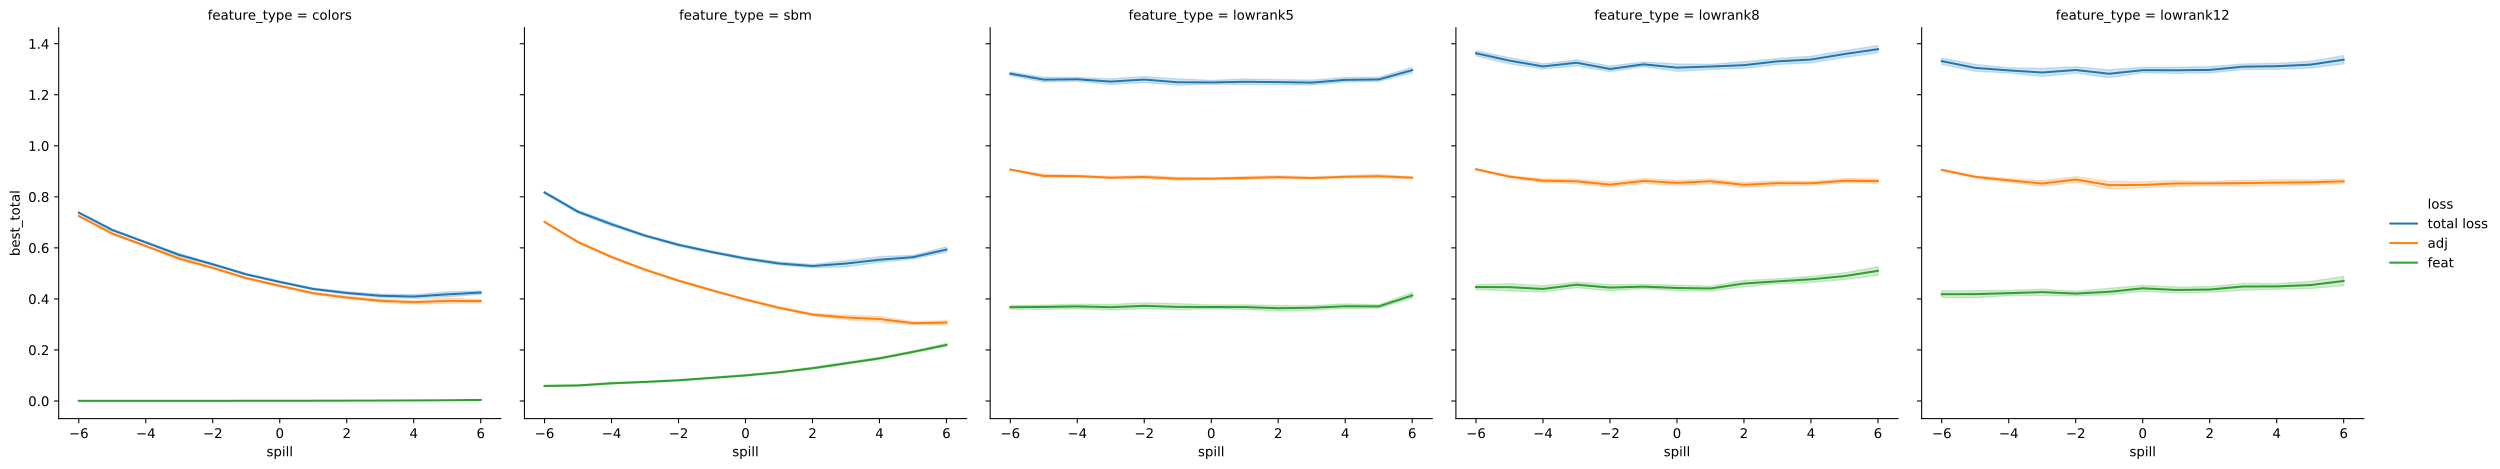 <?xml version="1.0" encoding="utf-8" standalone="no"?>
<!DOCTYPE svg PUBLIC "-//W3C//DTD SVG 1.1//EN"
  "http://www.w3.org/Graphics/SVG/1.1/DTD/svg11.dtd">
<!-- Created with matplotlib (https://matplotlib.org/) -->
<svg height="351.755pt" version="1.1" viewBox="0 0 1876.605 351.755" width="1876.605pt" xmlns="http://www.w3.org/2000/svg" xmlns:xlink="http://www.w3.org/1999/xlink">
 <defs>
  <style type="text/css">
*{stroke-linecap:butt;stroke-linejoin:round;}
  </style>
 </defs>
 <g id="figure_1">
  <g id="patch_1">
   <path d="M 0 351.755 
L 1876.605 351.755 
L 1876.605 0 
L 0 0 
z
" style="fill:#ffffff;"/>
  </g>
  <g id="axes_1">
   <g id="patch_2">
    <path d="M 44.059 314.198 
L 375.931 314.198 
L 375.931 20.798 
L 44.059 20.798 
z
" style="fill:#ffffff;"/>
   </g>
   <g id="PolyCollection_1">
    <defs>
     <path d="M 59.144 -192.53 
L 59.144 -191.768 
L 84.286 -178.309 
L 109.428 -169.192 
L 134.57 -159.358 
L 159.712 -152.625 
L 184.853 -145.173 
L 209.995 -139.428 
L 235.137 -134.071 
L 260.279 -130.987 
L 285.421 -128.532 
L 310.562 -127.804 
L 335.704 -129.041 
L 360.846 -130.711 
L 360.846 -133.429 
L 360.846 -133.429 
L 335.704 -132.67 
L 310.562 -130.628 
L 285.421 -130.971 
L 260.279 -132.807 
L 235.137 -135.587 
L 209.995 -140.846 
L 184.853 -146.472 
L 159.712 -154.092 
L 134.57 -161.46 
L 109.428 -170.369 
L 84.286 -179.919 
L 59.144 -192.53 
z
" id="ma87abc29bf" style="stroke:#1f77b4;stroke-opacity:0.2;"/>
    </defs>
    <g clip-path="url(#p704c83aac6)">
     <use style="fill:#1f77b4;fill-opacity:0.2;stroke:#1f77b4;stroke-opacity:0.2;" x="0" xlink:href="#ma87abc29bf" y="351.755"/>
    </g>
   </g>
   <g id="PolyCollection_2">
    <defs>
     <path d="M 59.144 -190.078 
L 59.144 -189.195 
L 84.286 -175.532 
L 109.428 -166.44 
L 134.57 -156.567 
L 159.712 -149.865 
L 184.853 -142.26 
L 209.995 -136.439 
L 235.137 -130.913 
L 260.279 -127.571 
L 285.421 -124.762 
L 310.562 -123.524 
L 335.704 -124.045 
L 360.846 -124.44 
L 360.846 -127.09 
L 360.846 -127.09 
L 335.704 -128.021 
L 310.562 -126.229 
L 285.421 -127.277 
L 260.279 -129.484 
L 235.137 -132.52 
L 209.995 -137.837 
L 184.853 -143.638 
L 159.712 -151.475 
L 134.57 -158.651 
L 109.428 -167.67 
L 84.286 -177.279 
L 59.144 -190.078 
z
" id="m8399ea1eae" style="stroke:#ff7f0e;stroke-opacity:0.2;"/>
    </defs>
    <g clip-path="url(#p704c83aac6)">
     <use style="fill:#ff7f0e;fill-opacity:0.2;stroke:#ff7f0e;stroke-opacity:0.2;" x="0" xlink:href="#m8399ea1eae" y="351.755"/>
    </g>
   </g>
   <g id="PolyCollection_3">
    <defs>
     <path d="M 59.144 -50.899 
L 59.144 -50.893 
L 84.286 -50.895 
L 109.428 -50.898 
L 134.57 -50.903 
L 159.712 -50.909 
L 184.853 -50.922 
L 209.995 -50.943 
L 235.137 -50.97 
L 260.279 -51.013 
L 285.421 -51.071 
L 310.562 -51.144 
L 335.704 -51.289 
L 360.846 -51.535 
L 360.846 -51.591 
L 360.846 -51.591 
L 335.704 -51.319 
L 310.562 -51.181 
L 285.421 -51.084 
L 260.279 -51.024 
L 235.137 -50.976 
L 209.995 -50.949 
L 184.853 -50.929 
L 159.712 -50.916 
L 134.57 -50.912 
L 109.428 -50.906 
L 84.286 -50.903 
L 59.144 -50.899 
z
" id="ma49dea25b1" style="stroke:#2ca02c;stroke-opacity:0.2;"/>
    </defs>
    <g clip-path="url(#p704c83aac6)">
     <use style="fill:#2ca02c;fill-opacity:0.2;stroke:#2ca02c;stroke-opacity:0.2;" x="0" xlink:href="#ma49dea25b1" y="351.755"/>
    </g>
   </g>
   <g id="matplotlib.axis_1">
    <g id="xtick_1">
     <g id="line2d_1">
      <defs>
       <path d="M 0 0 
L 0 3.5 
" id="mc257b0d4bd" style="stroke:#000000;stroke-width:0.8;"/>
      </defs>
      <g>
       <use style="stroke:#000000;stroke-width:0.8;" x="59.144" xlink:href="#mc257b0d4bd" y="314.198"/>
      </g>
     </g>
     <g id="text_1">
      <!-- −6 -->
      <defs>
       <path d="M 10.594 35.5 
L 73.188 35.5 
L 73.188 27.203 
L 10.594 27.203 
z
" id="DejaVuSans-8722"/>
       <path d="M 33.016 40.375 
Q 26.375 40.375 22.484 35.828 
Q 18.609 31.297 18.609 23.391 
Q 18.609 15.531 22.484 10.953 
Q 26.375 6.391 33.016 6.391 
Q 39.656 6.391 43.531 10.953 
Q 47.406 15.531 47.406 23.391 
Q 47.406 31.297 43.531 35.828 
Q 39.656 40.375 33.016 40.375 
z
M 52.594 71.297 
L 52.594 62.312 
Q 48.875 64.062 45.094 64.984 
Q 41.312 65.922 37.594 65.922 
Q 27.828 65.922 22.672 59.328 
Q 17.531 52.734 16.797 39.406 
Q 19.672 43.656 24.016 45.922 
Q 28.375 48.188 33.594 48.188 
Q 44.578 48.188 50.953 41.516 
Q 57.328 34.859 57.328 23.391 
Q 57.328 12.156 50.688 5.359 
Q 44.047 -1.422 33.016 -1.422 
Q 20.359 -1.422 13.672 8.266 
Q 6.984 17.969 6.984 36.375 
Q 6.984 53.656 15.188 63.938 
Q 23.391 74.219 37.203 74.219 
Q 40.922 74.219 44.703 73.484 
Q 48.484 72.75 52.594 71.297 
z
" id="DejaVuSans-54"/>
      </defs>
      <g transform="translate(51.773 328.797)scale(0.1 -0.1)">
       <use xlink:href="#DejaVuSans-8722"/>
       <use x="83.789" xlink:href="#DejaVuSans-54"/>
      </g>
     </g>
    </g>
    <g id="xtick_2">
     <g id="line2d_2">
      <g>
       <use style="stroke:#000000;stroke-width:0.8;" x="109.428" xlink:href="#mc257b0d4bd" y="314.198"/>
      </g>
     </g>
     <g id="text_2">
      <!-- −4 -->
      <defs>
       <path d="M 37.797 64.312 
L 12.891 25.391 
L 37.797 25.391 
z
M 35.203 72.906 
L 47.609 72.906 
L 47.609 25.391 
L 58.016 25.391 
L 58.016 17.188 
L 47.609 17.188 
L 47.609 0 
L 37.797 0 
L 37.797 17.188 
L 4.891 17.188 
L 4.891 26.703 
z
" id="DejaVuSans-52"/>
      </defs>
      <g transform="translate(102.057 328.797)scale(0.1 -0.1)">
       <use xlink:href="#DejaVuSans-8722"/>
       <use x="83.789" xlink:href="#DejaVuSans-52"/>
      </g>
     </g>
    </g>
    <g id="xtick_3">
     <g id="line2d_3">
      <g>
       <use style="stroke:#000000;stroke-width:0.8;" x="159.712" xlink:href="#mc257b0d4bd" y="314.198"/>
      </g>
     </g>
     <g id="text_3">
      <!-- −2 -->
      <defs>
       <path d="M 19.188 8.297 
L 53.609 8.297 
L 53.609 0 
L 7.328 0 
L 7.328 8.297 
Q 12.938 14.109 22.625 23.891 
Q 32.328 33.688 34.812 36.531 
Q 39.547 41.844 41.422 45.531 
Q 43.312 49.219 43.312 52.781 
Q 43.312 58.594 39.234 62.25 
Q 35.156 65.922 28.609 65.922 
Q 23.969 65.922 18.812 64.312 
Q 13.672 62.703 7.812 59.422 
L 7.812 69.391 
Q 13.766 71.781 18.938 73 
Q 24.125 74.219 28.422 74.219 
Q 39.75 74.219 46.484 68.547 
Q 53.219 62.891 53.219 53.422 
Q 53.219 48.922 51.531 44.891 
Q 49.859 40.875 45.406 35.406 
Q 44.188 33.984 37.641 27.219 
Q 31.109 20.453 19.188 8.297 
z
" id="DejaVuSans-50"/>
      </defs>
      <g transform="translate(152.34 328.797)scale(0.1 -0.1)">
       <use xlink:href="#DejaVuSans-8722"/>
       <use x="83.789" xlink:href="#DejaVuSans-50"/>
      </g>
     </g>
    </g>
    <g id="xtick_4">
     <g id="line2d_4">
      <g>
       <use style="stroke:#000000;stroke-width:0.8;" x="209.995" xlink:href="#mc257b0d4bd" y="314.198"/>
      </g>
     </g>
     <g id="text_4">
      <!-- 0 -->
      <defs>
       <path d="M 31.781 66.406 
Q 24.172 66.406 20.328 58.906 
Q 16.5 51.422 16.5 36.375 
Q 16.5 21.391 20.328 13.891 
Q 24.172 6.391 31.781 6.391 
Q 39.453 6.391 43.281 13.891 
Q 47.125 21.391 47.125 36.375 
Q 47.125 51.422 43.281 58.906 
Q 39.453 66.406 31.781 66.406 
z
M 31.781 74.219 
Q 44.047 74.219 50.516 64.516 
Q 56.984 54.828 56.984 36.375 
Q 56.984 17.969 50.516 8.266 
Q 44.047 -1.422 31.781 -1.422 
Q 19.531 -1.422 13.062 8.266 
Q 6.594 17.969 6.594 36.375 
Q 6.594 54.828 13.062 64.516 
Q 19.531 74.219 31.781 74.219 
z
" id="DejaVuSans-48"/>
      </defs>
      <g transform="translate(206.814 328.797)scale(0.1 -0.1)">
       <use xlink:href="#DejaVuSans-48"/>
      </g>
     </g>
    </g>
    <g id="xtick_5">
     <g id="line2d_5">
      <g>
       <use style="stroke:#000000;stroke-width:0.8;" x="260.279" xlink:href="#mc257b0d4bd" y="314.198"/>
      </g>
     </g>
     <g id="text_5">
      <!-- 2 -->
      <g transform="translate(257.097 328.797)scale(0.1 -0.1)">
       <use xlink:href="#DejaVuSans-50"/>
      </g>
     </g>
    </g>
    <g id="xtick_6">
     <g id="line2d_6">
      <g>
       <use style="stroke:#000000;stroke-width:0.8;" x="310.562" xlink:href="#mc257b0d4bd" y="314.198"/>
      </g>
     </g>
     <g id="text_6">
      <!-- 4 -->
      <g transform="translate(307.381 328.797)scale(0.1 -0.1)">
       <use xlink:href="#DejaVuSans-52"/>
      </g>
     </g>
    </g>
    <g id="xtick_7">
     <g id="line2d_7">
      <g>
       <use style="stroke:#000000;stroke-width:0.8;" x="360.846" xlink:href="#mc257b0d4bd" y="314.198"/>
      </g>
     </g>
     <g id="text_7">
      <!-- 6 -->
      <g transform="translate(357.665 328.797)scale(0.1 -0.1)">
       <use xlink:href="#DejaVuSans-54"/>
      </g>
     </g>
    </g>
    <g id="text_8">
     <!-- spill -->
     <defs>
      <path d="M 44.281 53.078 
L 44.281 44.578 
Q 40.484 46.531 36.375 47.5 
Q 32.281 48.484 27.875 48.484 
Q 21.188 48.484 17.844 46.438 
Q 14.5 44.391 14.5 40.281 
Q 14.5 37.156 16.891 35.375 
Q 19.281 33.594 26.516 31.984 
L 29.594 31.297 
Q 39.156 29.25 43.188 25.516 
Q 47.219 21.781 47.219 15.094 
Q 47.219 7.469 41.188 3.016 
Q 35.156 -1.422 24.609 -1.422 
Q 20.219 -1.422 15.453 -0.562 
Q 10.688 0.297 5.422 2 
L 5.422 11.281 
Q 10.406 8.688 15.234 7.391 
Q 20.062 6.109 24.812 6.109 
Q 31.156 6.109 34.562 8.281 
Q 37.984 10.453 37.984 14.406 
Q 37.984 18.062 35.516 20.016 
Q 33.062 21.969 24.703 23.781 
L 21.578 24.516 
Q 13.234 26.266 9.516 29.906 
Q 5.812 33.547 5.812 39.891 
Q 5.812 47.609 11.281 51.797 
Q 16.75 56 26.812 56 
Q 31.781 56 36.172 55.266 
Q 40.578 54.547 44.281 53.078 
z
" id="DejaVuSans-115"/>
      <path d="M 18.109 8.203 
L 18.109 -20.797 
L 9.078 -20.797 
L 9.078 54.688 
L 18.109 54.688 
L 18.109 46.391 
Q 20.953 51.266 25.266 53.625 
Q 29.594 56 35.594 56 
Q 45.562 56 51.781 48.094 
Q 58.016 40.188 58.016 27.297 
Q 58.016 14.406 51.781 6.484 
Q 45.562 -1.422 35.594 -1.422 
Q 29.594 -1.422 25.266 0.953 
Q 20.953 3.328 18.109 8.203 
z
M 48.688 27.297 
Q 48.688 37.203 44.609 42.844 
Q 40.531 48.484 33.406 48.484 
Q 26.266 48.484 22.188 42.844 
Q 18.109 37.203 18.109 27.297 
Q 18.109 17.391 22.188 11.75 
Q 26.266 6.109 33.406 6.109 
Q 40.531 6.109 44.609 11.75 
Q 48.688 17.391 48.688 27.297 
z
" id="DejaVuSans-112"/>
      <path d="M 9.422 54.688 
L 18.406 54.688 
L 18.406 0 
L 9.422 0 
z
M 9.422 75.984 
L 18.406 75.984 
L 18.406 64.594 
L 9.422 64.594 
z
" id="DejaVuSans-105"/>
      <path d="M 9.422 75.984 
L 18.406 75.984 
L 18.406 0 
L 9.422 0 
z
" id="DejaVuSans-108"/>
     </defs>
     <g transform="translate(200.049 342.475)scale(0.1 -0.1)">
      <use xlink:href="#DejaVuSans-115"/>
      <use x="52.1" xlink:href="#DejaVuSans-112"/>
      <use x="115.576" xlink:href="#DejaVuSans-105"/>
      <use x="143.359" xlink:href="#DejaVuSans-108"/>
      <use x="171.143" xlink:href="#DejaVuSans-108"/>
     </g>
    </g>
   </g>
   <g id="matplotlib.axis_2">
    <g id="ytick_1">
     <g id="line2d_8">
      <defs>
       <path d="M 0 0 
L -3.5 0 
" id="m251710b834" style="stroke:#000000;stroke-width:0.8;"/>
      </defs>
      <g>
       <use style="stroke:#000000;stroke-width:0.8;" x="44.059" xlink:href="#m251710b834" y="300.999"/>
      </g>
     </g>
     <g id="text_9">
      <!-- 0.0 -->
      <defs>
       <path d="M 10.688 12.406 
L 21 12.406 
L 21 0 
L 10.688 0 
z
" id="DejaVuSans-46"/>
      </defs>
      <g transform="translate(21.156 304.798)scale(0.1 -0.1)">
       <use xlink:href="#DejaVuSans-48"/>
       <use x="63.623" xlink:href="#DejaVuSans-46"/>
       <use x="95.41" xlink:href="#DejaVuSans-48"/>
      </g>
     </g>
    </g>
    <g id="ytick_2">
     <g id="line2d_9">
      <g>
       <use style="stroke:#000000;stroke-width:0.8;" x="44.059" xlink:href="#m251710b834" y="262.687"/>
      </g>
     </g>
     <g id="text_10">
      <!-- 0.2 -->
      <g transform="translate(21.156 266.486)scale(0.1 -0.1)">
       <use xlink:href="#DejaVuSans-48"/>
       <use x="63.623" xlink:href="#DejaVuSans-46"/>
       <use x="95.41" xlink:href="#DejaVuSans-50"/>
      </g>
     </g>
    </g>
    <g id="ytick_3">
     <g id="line2d_10">
      <g>
       <use style="stroke:#000000;stroke-width:0.8;" x="44.059" xlink:href="#m251710b834" y="224.375"/>
      </g>
     </g>
     <g id="text_11">
      <!-- 0.4 -->
      <g transform="translate(21.156 228.174)scale(0.1 -0.1)">
       <use xlink:href="#DejaVuSans-48"/>
       <use x="63.623" xlink:href="#DejaVuSans-46"/>
       <use x="95.41" xlink:href="#DejaVuSans-52"/>
      </g>
     </g>
    </g>
    <g id="ytick_4">
     <g id="line2d_11">
      <g>
       <use style="stroke:#000000;stroke-width:0.8;" x="44.059" xlink:href="#m251710b834" y="186.063"/>
      </g>
     </g>
     <g id="text_12">
      <!-- 0.6 -->
      <g transform="translate(21.156 189.862)scale(0.1 -0.1)">
       <use xlink:href="#DejaVuSans-48"/>
       <use x="63.623" xlink:href="#DejaVuSans-46"/>
       <use x="95.41" xlink:href="#DejaVuSans-54"/>
      </g>
     </g>
    </g>
    <g id="ytick_5">
     <g id="line2d_12">
      <g>
       <use style="stroke:#000000;stroke-width:0.8;" x="44.059" xlink:href="#m251710b834" y="147.751"/>
      </g>
     </g>
     <g id="text_13">
      <!-- 0.8 -->
      <defs>
       <path d="M 31.781 34.625 
Q 24.75 34.625 20.719 30.859 
Q 16.703 27.094 16.703 20.516 
Q 16.703 13.922 20.719 10.156 
Q 24.75 6.391 31.781 6.391 
Q 38.812 6.391 42.859 10.172 
Q 46.922 13.969 46.922 20.516 
Q 46.922 27.094 42.891 30.859 
Q 38.875 34.625 31.781 34.625 
z
M 21.922 38.812 
Q 15.578 40.375 12.031 44.719 
Q 8.5 49.078 8.5 55.328 
Q 8.5 64.062 14.719 69.141 
Q 20.953 74.219 31.781 74.219 
Q 42.672 74.219 48.875 69.141 
Q 55.078 64.062 55.078 55.328 
Q 55.078 49.078 51.531 44.719 
Q 48 40.375 41.703 38.812 
Q 48.828 37.156 52.797 32.312 
Q 56.781 27.484 56.781 20.516 
Q 56.781 9.906 50.312 4.234 
Q 43.844 -1.422 31.781 -1.422 
Q 19.734 -1.422 13.25 4.234 
Q 6.781 9.906 6.781 20.516 
Q 6.781 27.484 10.781 32.312 
Q 14.797 37.156 21.922 38.812 
z
M 18.312 54.391 
Q 18.312 48.734 21.844 45.562 
Q 25.391 42.391 31.781 42.391 
Q 38.141 42.391 41.719 45.562 
Q 45.312 48.734 45.312 54.391 
Q 45.312 60.062 41.719 63.234 
Q 38.141 66.406 31.781 66.406 
Q 25.391 66.406 21.844 63.234 
Q 18.312 60.062 18.312 54.391 
z
" id="DejaVuSans-56"/>
      </defs>
      <g transform="translate(21.156 151.551)scale(0.1 -0.1)">
       <use xlink:href="#DejaVuSans-48"/>
       <use x="63.623" xlink:href="#DejaVuSans-46"/>
       <use x="95.41" xlink:href="#DejaVuSans-56"/>
      </g>
     </g>
    </g>
    <g id="ytick_6">
     <g id="line2d_13">
      <g>
       <use style="stroke:#000000;stroke-width:0.8;" x="44.059" xlink:href="#m251710b834" y="109.44"/>
      </g>
     </g>
     <g id="text_14">
      <!-- 1.0 -->
      <defs>
       <path d="M 12.406 8.297 
L 28.516 8.297 
L 28.516 63.922 
L 10.984 60.406 
L 10.984 69.391 
L 28.422 72.906 
L 38.281 72.906 
L 38.281 8.297 
L 54.391 8.297 
L 54.391 0 
L 12.406 0 
z
" id="DejaVuSans-49"/>
      </defs>
      <g transform="translate(21.156 113.239)scale(0.1 -0.1)">
       <use xlink:href="#DejaVuSans-49"/>
       <use x="63.623" xlink:href="#DejaVuSans-46"/>
       <use x="95.41" xlink:href="#DejaVuSans-48"/>
      </g>
     </g>
    </g>
    <g id="ytick_7">
     <g id="line2d_14">
      <g>
       <use style="stroke:#000000;stroke-width:0.8;" x="44.059" xlink:href="#m251710b834" y="71.128"/>
      </g>
     </g>
     <g id="text_15">
      <!-- 1.2 -->
      <g transform="translate(21.156 74.927)scale(0.1 -0.1)">
       <use xlink:href="#DejaVuSans-49"/>
       <use x="63.623" xlink:href="#DejaVuSans-46"/>
       <use x="95.41" xlink:href="#DejaVuSans-50"/>
      </g>
     </g>
    </g>
    <g id="ytick_8">
     <g id="line2d_15">
      <g>
       <use style="stroke:#000000;stroke-width:0.8;" x="44.059" xlink:href="#m251710b834" y="32.816"/>
      </g>
     </g>
     <g id="text_16">
      <!-- 1.4 -->
      <g transform="translate(21.156 36.615)scale(0.1 -0.1)">
       <use xlink:href="#DejaVuSans-49"/>
       <use x="63.623" xlink:href="#DejaVuSans-46"/>
       <use x="95.41" xlink:href="#DejaVuSans-52"/>
      </g>
     </g>
    </g>
    <g id="text_17">
     <!-- best_total -->
     <defs>
      <path d="M 48.688 27.297 
Q 48.688 37.203 44.609 42.844 
Q 40.531 48.484 33.406 48.484 
Q 26.266 48.484 22.188 42.844 
Q 18.109 37.203 18.109 27.297 
Q 18.109 17.391 22.188 11.75 
Q 26.266 6.109 33.406 6.109 
Q 40.531 6.109 44.609 11.75 
Q 48.688 17.391 48.688 27.297 
z
M 18.109 46.391 
Q 20.953 51.266 25.266 53.625 
Q 29.594 56 35.594 56 
Q 45.562 56 51.781 48.094 
Q 58.016 40.188 58.016 27.297 
Q 58.016 14.406 51.781 6.484 
Q 45.562 -1.422 35.594 -1.422 
Q 29.594 -1.422 25.266 0.953 
Q 20.953 3.328 18.109 8.203 
L 18.109 0 
L 9.078 0 
L 9.078 75.984 
L 18.109 75.984 
z
" id="DejaVuSans-98"/>
      <path d="M 56.203 29.594 
L 56.203 25.203 
L 14.891 25.203 
Q 15.484 15.922 20.484 11.062 
Q 25.484 6.203 34.422 6.203 
Q 39.594 6.203 44.453 7.469 
Q 49.312 8.734 54.109 11.281 
L 54.109 2.781 
Q 49.266 0.734 44.188 -0.344 
Q 39.109 -1.422 33.891 -1.422 
Q 20.797 -1.422 13.156 6.188 
Q 5.516 13.812 5.516 26.812 
Q 5.516 40.234 12.766 48.109 
Q 20.016 56 32.328 56 
Q 43.359 56 49.781 48.891 
Q 56.203 41.797 56.203 29.594 
z
M 47.219 32.234 
Q 47.125 39.594 43.094 43.984 
Q 39.062 48.391 32.422 48.391 
Q 24.906 48.391 20.391 44.141 
Q 15.875 39.891 15.188 32.172 
z
" id="DejaVuSans-101"/>
      <path d="M 18.312 70.219 
L 18.312 54.688 
L 36.812 54.688 
L 36.812 47.703 
L 18.312 47.703 
L 18.312 18.016 
Q 18.312 11.328 20.141 9.422 
Q 21.969 7.516 27.594 7.516 
L 36.812 7.516 
L 36.812 0 
L 27.594 0 
Q 17.188 0 13.234 3.875 
Q 9.281 7.766 9.281 18.016 
L 9.281 47.703 
L 2.688 47.703 
L 2.688 54.688 
L 9.281 54.688 
L 9.281 70.219 
z
" id="DejaVuSans-116"/>
      <path d="M 50.984 -16.609 
L 50.984 -23.578 
L -0.984 -23.578 
L -0.984 -16.609 
z
" id="DejaVuSans-95"/>
      <path d="M 30.609 48.391 
Q 23.391 48.391 19.188 42.75 
Q 14.984 37.109 14.984 27.297 
Q 14.984 17.484 19.156 11.844 
Q 23.344 6.203 30.609 6.203 
Q 37.797 6.203 41.984 11.859 
Q 46.188 17.531 46.188 27.297 
Q 46.188 37.016 41.984 42.703 
Q 37.797 48.391 30.609 48.391 
z
M 30.609 56 
Q 42.328 56 49.016 48.375 
Q 55.719 40.766 55.719 27.297 
Q 55.719 13.875 49.016 6.219 
Q 42.328 -1.422 30.609 -1.422 
Q 18.844 -1.422 12.172 6.219 
Q 5.516 13.875 5.516 27.297 
Q 5.516 40.766 12.172 48.375 
Q 18.844 56 30.609 56 
z
" id="DejaVuSans-111"/>
      <path d="M 34.281 27.484 
Q 23.391 27.484 19.188 25 
Q 14.984 22.516 14.984 16.5 
Q 14.984 11.719 18.141 8.906 
Q 21.297 6.109 26.703 6.109 
Q 34.188 6.109 38.703 11.406 
Q 43.219 16.703 43.219 25.484 
L 43.219 27.484 
z
M 52.203 31.203 
L 52.203 0 
L 43.219 0 
L 43.219 8.297 
Q 40.141 3.328 35.547 0.953 
Q 30.953 -1.422 24.312 -1.422 
Q 15.922 -1.422 10.953 3.297 
Q 6 8.016 6 15.922 
Q 6 25.141 12.172 29.828 
Q 18.359 34.516 30.609 34.516 
L 43.219 34.516 
L 43.219 35.406 
Q 43.219 41.609 39.141 45 
Q 35.062 48.391 27.688 48.391 
Q 23 48.391 18.547 47.266 
Q 14.109 46.141 10.016 43.891 
L 10.016 52.203 
Q 14.938 54.109 19.578 55.047 
Q 24.219 56 28.609 56 
Q 40.484 56 46.344 49.844 
Q 52.203 43.703 52.203 31.203 
z
" id="DejaVuSans-97"/>
     </defs>
     <g transform="translate(14.798 192.247)rotate(-90)scale(0.1 -0.1)">
      <use xlink:href="#DejaVuSans-98"/>
      <use x="63.477" xlink:href="#DejaVuSans-101"/>
      <use x="125" xlink:href="#DejaVuSans-115"/>
      <use x="177.1" xlink:href="#DejaVuSans-116"/>
      <use x="216.309" xlink:href="#DejaVuSans-95"/>
      <use x="266.309" xlink:href="#DejaVuSans-116"/>
      <use x="305.518" xlink:href="#DejaVuSans-111"/>
      <use x="366.699" xlink:href="#DejaVuSans-116"/>
      <use x="405.908" xlink:href="#DejaVuSans-97"/>
      <use x="467.188" xlink:href="#DejaVuSans-108"/>
     </g>
    </g>
   </g>
   <g id="line2d_16">
    <path clip-path="url(#p704c83aac6)" d="M 59.144 159.627 
L 84.286 172.664 
L 109.428 181.965 
L 134.57 191.387 
L 159.712 198.402 
L 184.853 205.958 
L 209.995 211.629 
L 235.137 216.943 
L 260.279 219.919 
L 285.421 221.999 
L 310.562 222.579 
L 335.704 220.96 
L 360.846 219.598 
" style="fill:none;stroke:#1f77b4;stroke-linecap:square;stroke-width:1.5;"/>
   </g>
   <g id="line2d_17">
    <path clip-path="url(#p704c83aac6)" d="M 59.144 162.13 
L 84.286 175.378 
L 109.428 184.673 
L 134.57 194.124 
L 159.712 201.115 
L 184.853 208.787 
L 209.995 214.598 
L 235.137 220.092 
L 260.279 223.348 
L 285.421 225.757 
L 310.562 226.867 
L 335.704 225.869 
L 360.846 225.997 
" style="fill:none;stroke:#ff7f0e;stroke-linecap:square;stroke-width:1.5;"/>
   </g>
   <g id="line2d_18">
    <path clip-path="url(#p704c83aac6)" d="M 59.144 300.859 
L 84.286 300.856 
L 109.428 300.853 
L 134.57 300.847 
L 159.712 300.842 
L 184.853 300.829 
L 209.995 300.808 
L 235.137 300.781 
L 260.279 300.737 
L 285.421 300.677 
L 310.562 300.589 
L 335.704 300.452 
L 360.846 300.194 
" style="fill:none;stroke:#2ca02c;stroke-linecap:square;stroke-width:1.5;"/>
   </g>
   <g id="line2d_19"/>
   <g id="line2d_20"/>
   <g id="line2d_21"/>
   <g id="line2d_22"/>
   <g id="patch_3">
    <path d="M 44.059 314.198 
L 44.059 20.798 
" style="fill:none;stroke:#000000;stroke-linecap:square;stroke-linejoin:miter;stroke-width:0.8;"/>
   </g>
   <g id="patch_4">
    <path d="M 44.059 314.198 
L 375.931 314.198 
" style="fill:none;stroke:#000000;stroke-linecap:square;stroke-linejoin:miter;stroke-width:0.8;"/>
   </g>
   <g id="text_18">
    <!-- feature_type = colors -->
    <defs>
     <path d="M 37.109 75.984 
L 37.109 68.5 
L 28.516 68.5 
Q 23.688 68.5 21.797 66.547 
Q 19.922 64.594 19.922 59.516 
L 19.922 54.688 
L 34.719 54.688 
L 34.719 47.703 
L 19.922 47.703 
L 19.922 0 
L 10.891 0 
L 10.891 47.703 
L 2.297 47.703 
L 2.297 54.688 
L 10.891 54.688 
L 10.891 58.5 
Q 10.891 67.625 15.141 71.797 
Q 19.391 75.984 28.609 75.984 
z
" id="DejaVuSans-102"/>
     <path d="M 8.5 21.578 
L 8.5 54.688 
L 17.484 54.688 
L 17.484 21.922 
Q 17.484 14.156 20.5 10.266 
Q 23.531 6.391 29.594 6.391 
Q 36.859 6.391 41.078 11.031 
Q 45.312 15.672 45.312 23.688 
L 45.312 54.688 
L 54.297 54.688 
L 54.297 0 
L 45.312 0 
L 45.312 8.406 
Q 42.047 3.422 37.719 1 
Q 33.406 -1.422 27.688 -1.422 
Q 18.266 -1.422 13.375 4.438 
Q 8.5 10.297 8.5 21.578 
z
M 31.109 56 
z
" id="DejaVuSans-117"/>
     <path d="M 41.109 46.297 
Q 39.594 47.172 37.812 47.578 
Q 36.031 48 33.891 48 
Q 26.266 48 22.188 43.047 
Q 18.109 38.094 18.109 28.812 
L 18.109 0 
L 9.078 0 
L 9.078 54.688 
L 18.109 54.688 
L 18.109 46.188 
Q 20.953 51.172 25.484 53.578 
Q 30.031 56 36.531 56 
Q 37.453 56 38.578 55.875 
Q 39.703 55.766 41.062 55.516 
z
" id="DejaVuSans-114"/>
     <path d="M 32.172 -5.078 
Q 28.375 -14.844 24.75 -17.812 
Q 21.141 -20.797 15.094 -20.797 
L 7.906 -20.797 
L 7.906 -13.281 
L 13.188 -13.281 
Q 16.891 -13.281 18.938 -11.516 
Q 21 -9.766 23.484 -3.219 
L 25.094 0.875 
L 2.984 54.688 
L 12.5 54.688 
L 29.594 11.922 
L 46.688 54.688 
L 56.203 54.688 
z
" id="DejaVuSans-121"/>
     <path id="DejaVuSans-32"/>
     <path d="M 10.594 45.406 
L 73.188 45.406 
L 73.188 37.203 
L 10.594 37.203 
z
M 10.594 25.484 
L 73.188 25.484 
L 73.188 17.188 
L 10.594 17.188 
z
" id="DejaVuSans-61"/>
     <path d="M 48.781 52.594 
L 48.781 44.188 
Q 44.969 46.297 41.141 47.344 
Q 37.312 48.391 33.406 48.391 
Q 24.656 48.391 19.812 42.844 
Q 14.984 37.312 14.984 27.297 
Q 14.984 17.281 19.812 11.734 
Q 24.656 6.203 33.406 6.203 
Q 37.312 6.203 41.141 7.25 
Q 44.969 8.297 48.781 10.406 
L 48.781 2.094 
Q 45.016 0.344 40.984 -0.531 
Q 36.969 -1.422 32.422 -1.422 
Q 20.062 -1.422 12.781 6.344 
Q 5.516 14.109 5.516 27.297 
Q 5.516 40.672 12.859 48.328 
Q 20.219 56 33.016 56 
Q 37.156 56 41.109 55.141 
Q 45.062 54.297 48.781 52.594 
z
" id="DejaVuSans-99"/>
    </defs>
    <g transform="translate(155.88 14.798)scale(0.1 -0.1)">
     <use xlink:href="#DejaVuSans-102"/>
     <use x="35.205" xlink:href="#DejaVuSans-101"/>
     <use x="96.729" xlink:href="#DejaVuSans-97"/>
     <use x="158.008" xlink:href="#DejaVuSans-116"/>
     <use x="197.217" xlink:href="#DejaVuSans-117"/>
     <use x="260.596" xlink:href="#DejaVuSans-114"/>
     <use x="301.678" xlink:href="#DejaVuSans-101"/>
     <use x="363.201" xlink:href="#DejaVuSans-95"/>
     <use x="413.201" xlink:href="#DejaVuSans-116"/>
     <use x="452.41" xlink:href="#DejaVuSans-121"/>
     <use x="511.59" xlink:href="#DejaVuSans-112"/>
     <use x="575.066" xlink:href="#DejaVuSans-101"/>
     <use x="636.59" xlink:href="#DejaVuSans-32"/>
     <use x="668.377" xlink:href="#DejaVuSans-61"/>
     <use x="752.166" xlink:href="#DejaVuSans-32"/>
     <use x="783.953" xlink:href="#DejaVuSans-99"/>
     <use x="838.934" xlink:href="#DejaVuSans-111"/>
     <use x="900.115" xlink:href="#DejaVuSans-108"/>
     <use x="927.898" xlink:href="#DejaVuSans-111"/>
     <use x="989.08" xlink:href="#DejaVuSans-114"/>
     <use x="1030.193" xlink:href="#DejaVuSans-115"/>
    </g>
   </g>
  </g>
  <g id="axes_2">
   <g id="patch_5">
    <path d="M 393.662 314.198 
L 725.534 314.198 
L 725.534 20.798 
L 393.662 20.798 
z
" style="fill:#ffffff;"/>
   </g>
   <g id="PolyCollection_4">
    <defs>
     <path d="M 408.747 -208.123 
L 408.747 -206.373 
L 433.889 -191.727 
L 459.031 -182.219 
L 484.173 -174.049 
L 509.314 -166.924 
L 534.456 -161.628 
L 559.598 -156.729 
L 584.74 -152.857 
L 609.882 -150.748 
L 635.023 -151.511 
L 660.165 -154.803 
L 685.307 -157.359 
L 710.449 -162.506 
L 710.449 -166.541 
L 710.449 -166.541 
L 685.307 -160.14 
L 660.165 -159.159 
L 635.023 -156.107 
L 609.882 -153.323 
L 584.74 -155.09 
L 559.598 -158.671 
L 534.456 -163.369 
L 509.314 -168.87 
L 484.173 -175.617 
L 459.031 -184.595 
L 433.889 -193.795 
L 408.747 -208.123 
z
" id="m9136efd0b0" style="stroke:#1f77b4;stroke-opacity:0.2;"/>
    </defs>
    <g clip-path="url(#p159d922715)">
     <use style="fill:#1f77b4;fill-opacity:0.2;stroke:#1f77b4;stroke-opacity:0.2;" x="0" xlink:href="#m9136efd0b0" y="351.755"/>
    </g>
   </g>
   <g id="PolyCollection_5">
    <defs>
     <path d="M 408.747 -185.728 
L 408.747 -184.502 
L 433.889 -169.322 
L 459.031 -158.035 
L 484.173 -148.66 
L 509.314 -140.322 
L 534.456 -133.125 
L 559.598 -126.174 
L 584.74 -119.854 
L 609.882 -114.797 
L 635.023 -111.731 
L 660.165 -110.3 
L 685.307 -107.935 
L 710.449 -108.092 
L 710.449 -111.032 
L 710.449 -111.032 
L 685.307 -110.415 
L 660.165 -114.256 
L 635.023 -115.199 
L 609.882 -116.461 
L 584.74 -121.607 
L 559.598 -127.581 
L 534.456 -134.496 
L 509.314 -141.805 
L 484.173 -149.969 
L 459.031 -159.63 
L 433.889 -170.707 
L 408.747 -185.728 
z
" id="m961856453d" style="stroke:#ff7f0e;stroke-opacity:0.2;"/>
    </defs>
    <g clip-path="url(#p159d922715)">
     <use style="fill:#ff7f0e;fill-opacity:0.2;stroke:#ff7f0e;stroke-opacity:0.2;" x="0" xlink:href="#m961856453d" y="351.755"/>
    </g>
   </g>
   <g id="PolyCollection_6">
    <defs>
     <path d="M 408.747 -62.508 
L 408.747 -61.67 
L 433.889 -61.967 
L 459.031 -63.441 
L 484.173 -64.611 
L 509.314 -65.877 
L 534.456 -67.605 
L 559.598 -69.402 
L 584.74 -71.823 
L 609.882 -74.622 
L 635.023 -78.236 
L 660.165 -81.968 
L 685.307 -86.868 
L 710.449 -91.773 
L 710.449 -94.004 
L 710.449 -94.004 
L 685.307 -88.341 
L 660.165 -83.552 
L 635.023 -79.876 
L 609.882 -76.184 
L 584.74 -72.799 
L 559.598 -70.617 
L 534.456 -68.599 
L 509.314 -66.747 
L 484.173 -65.494 
L 459.031 -64.724 
L 433.889 -62.862 
L 408.747 -62.508 
z
" id="mf13ee40d42" style="stroke:#2ca02c;stroke-opacity:0.2;"/>
    </defs>
    <g clip-path="url(#p159d922715)">
     <use style="fill:#2ca02c;fill-opacity:0.2;stroke:#2ca02c;stroke-opacity:0.2;" x="0" xlink:href="#mf13ee40d42" y="351.755"/>
    </g>
   </g>
   <g id="matplotlib.axis_3">
    <g id="xtick_8">
     <g id="line2d_23">
      <g>
       <use style="stroke:#000000;stroke-width:0.8;" x="408.747" xlink:href="#mc257b0d4bd" y="314.198"/>
      </g>
     </g>
     <g id="text_19">
      <!-- −6 -->
      <g transform="translate(401.376 328.797)scale(0.1 -0.1)">
       <use xlink:href="#DejaVuSans-8722"/>
       <use x="83.789" xlink:href="#DejaVuSans-54"/>
      </g>
     </g>
    </g>
    <g id="xtick_9">
     <g id="line2d_24">
      <g>
       <use style="stroke:#000000;stroke-width:0.8;" x="459.031" xlink:href="#mc257b0d4bd" y="314.198"/>
      </g>
     </g>
     <g id="text_20">
      <!-- −4 -->
      <g transform="translate(451.66 328.797)scale(0.1 -0.1)">
       <use xlink:href="#DejaVuSans-8722"/>
       <use x="83.789" xlink:href="#DejaVuSans-52"/>
      </g>
     </g>
    </g>
    <g id="xtick_10">
     <g id="line2d_25">
      <g>
       <use style="stroke:#000000;stroke-width:0.8;" x="509.314" xlink:href="#mc257b0d4bd" y="314.198"/>
      </g>
     </g>
     <g id="text_21">
      <!-- −2 -->
      <g transform="translate(501.943 328.797)scale(0.1 -0.1)">
       <use xlink:href="#DejaVuSans-8722"/>
       <use x="83.789" xlink:href="#DejaVuSans-50"/>
      </g>
     </g>
    </g>
    <g id="xtick_11">
     <g id="line2d_26">
      <g>
       <use style="stroke:#000000;stroke-width:0.8;" x="559.598" xlink:href="#mc257b0d4bd" y="314.198"/>
      </g>
     </g>
     <g id="text_22">
      <!-- 0 -->
      <g transform="translate(556.417 328.797)scale(0.1 -0.1)">
       <use xlink:href="#DejaVuSans-48"/>
      </g>
     </g>
    </g>
    <g id="xtick_12">
     <g id="line2d_27">
      <g>
       <use style="stroke:#000000;stroke-width:0.8;" x="609.882" xlink:href="#mc257b0d4bd" y="314.198"/>
      </g>
     </g>
     <g id="text_23">
      <!-- 2 -->
      <g transform="translate(606.7 328.797)scale(0.1 -0.1)">
       <use xlink:href="#DejaVuSans-50"/>
      </g>
     </g>
    </g>
    <g id="xtick_13">
     <g id="line2d_28">
      <g>
       <use style="stroke:#000000;stroke-width:0.8;" x="660.165" xlink:href="#mc257b0d4bd" y="314.198"/>
      </g>
     </g>
     <g id="text_24">
      <!-- 4 -->
      <g transform="translate(656.984 328.797)scale(0.1 -0.1)">
       <use xlink:href="#DejaVuSans-52"/>
      </g>
     </g>
    </g>
    <g id="xtick_14">
     <g id="line2d_29">
      <g>
       <use style="stroke:#000000;stroke-width:0.8;" x="710.449" xlink:href="#mc257b0d4bd" y="314.198"/>
      </g>
     </g>
     <g id="text_25">
      <!-- 6 -->
      <g transform="translate(707.267 328.797)scale(0.1 -0.1)">
       <use xlink:href="#DejaVuSans-54"/>
      </g>
     </g>
    </g>
    <g id="text_26">
     <!-- spill -->
     <g transform="translate(549.652 342.475)scale(0.1 -0.1)">
      <use xlink:href="#DejaVuSans-115"/>
      <use x="52.1" xlink:href="#DejaVuSans-112"/>
      <use x="115.576" xlink:href="#DejaVuSans-105"/>
      <use x="143.359" xlink:href="#DejaVuSans-108"/>
      <use x="171.143" xlink:href="#DejaVuSans-108"/>
     </g>
    </g>
   </g>
   <g id="matplotlib.axis_4">
    <g id="ytick_9">
     <g id="line2d_30">
      <g>
       <use style="stroke:#000000;stroke-width:0.8;" x="393.662" xlink:href="#m251710b834" y="300.999"/>
      </g>
     </g>
    </g>
    <g id="ytick_10">
     <g id="line2d_31">
      <g>
       <use style="stroke:#000000;stroke-width:0.8;" x="393.662" xlink:href="#m251710b834" y="262.687"/>
      </g>
     </g>
    </g>
    <g id="ytick_11">
     <g id="line2d_32">
      <g>
       <use style="stroke:#000000;stroke-width:0.8;" x="393.662" xlink:href="#m251710b834" y="224.375"/>
      </g>
     </g>
    </g>
    <g id="ytick_12">
     <g id="line2d_33">
      <g>
       <use style="stroke:#000000;stroke-width:0.8;" x="393.662" xlink:href="#m251710b834" y="186.063"/>
      </g>
     </g>
    </g>
    <g id="ytick_13">
     <g id="line2d_34">
      <g>
       <use style="stroke:#000000;stroke-width:0.8;" x="393.662" xlink:href="#m251710b834" y="147.751"/>
      </g>
     </g>
    </g>
    <g id="ytick_14">
     <g id="line2d_35">
      <g>
       <use style="stroke:#000000;stroke-width:0.8;" x="393.662" xlink:href="#m251710b834" y="109.44"/>
      </g>
     </g>
    </g>
    <g id="ytick_15">
     <g id="line2d_36">
      <g>
       <use style="stroke:#000000;stroke-width:0.8;" x="393.662" xlink:href="#m251710b834" y="71.128"/>
      </g>
     </g>
    </g>
    <g id="ytick_16">
     <g id="line2d_37">
      <g>
       <use style="stroke:#000000;stroke-width:0.8;" x="393.662" xlink:href="#m251710b834" y="32.816"/>
      </g>
     </g>
    </g>
   </g>
   <g id="line2d_38">
    <path clip-path="url(#p159d922715)" d="M 408.747 144.467 
L 433.889 158.965 
L 459.031 168.352 
L 484.173 176.878 
L 509.314 183.788 
L 534.456 189.213 
L 559.598 194.051 
L 584.74 197.778 
L 609.882 199.693 
L 635.023 197.812 
L 660.165 194.974 
L 685.307 193.025 
L 710.449 187.318 
" style="fill:none;stroke:#1f77b4;stroke-linecap:square;stroke-width:1.5;"/>
   </g>
   <g id="line2d_39">
    <path clip-path="url(#p159d922715)" d="M 408.747 166.598 
L 433.889 181.734 
L 459.031 192.936 
L 484.173 202.441 
L 509.314 210.666 
L 534.456 217.965 
L 559.598 224.858 
L 584.74 231.047 
L 609.882 236.149 
L 635.023 238.322 
L 660.165 239.452 
L 685.307 242.577 
L 710.449 242.137 
" style="fill:none;stroke:#ff7f0e;stroke-linecap:square;stroke-width:1.5;"/>
   </g>
   <g id="line2d_40">
    <path clip-path="url(#p159d922715)" d="M 408.747 289.684 
L 433.889 289.361 
L 459.031 287.716 
L 484.173 286.699 
L 509.314 285.456 
L 534.456 283.647 
L 559.598 281.8 
L 584.74 279.441 
L 609.882 276.407 
L 635.023 272.724 
L 660.165 268.99 
L 685.307 264.139 
L 710.449 258.905 
" style="fill:none;stroke:#2ca02c;stroke-linecap:square;stroke-width:1.5;"/>
   </g>
   <g id="patch_6">
    <path d="M 393.662 314.198 
L 393.662 20.798 
" style="fill:none;stroke:#000000;stroke-linecap:square;stroke-linejoin:miter;stroke-width:0.8;"/>
   </g>
   <g id="patch_7">
    <path d="M 393.662 314.198 
L 725.534 314.198 
" style="fill:none;stroke:#000000;stroke-linecap:square;stroke-linejoin:miter;stroke-width:0.8;"/>
   </g>
   <g id="text_27">
    <!-- feature_type = sbm -->
    <defs>
     <path d="M 52 44.188 
Q 55.375 50.25 60.062 53.125 
Q 64.75 56 71.094 56 
Q 79.641 56 84.281 50.016 
Q 88.922 44.047 88.922 33.016 
L 88.922 0 
L 79.891 0 
L 79.891 32.719 
Q 79.891 40.578 77.094 44.375 
Q 74.312 48.188 68.609 48.188 
Q 61.625 48.188 57.562 43.547 
Q 53.516 38.922 53.516 30.906 
L 53.516 0 
L 44.484 0 
L 44.484 32.719 
Q 44.484 40.625 41.703 44.406 
Q 38.922 48.188 33.109 48.188 
Q 26.219 48.188 22.156 43.531 
Q 18.109 38.875 18.109 30.906 
L 18.109 0 
L 9.078 0 
L 9.078 54.688 
L 18.109 54.688 
L 18.109 46.188 
Q 21.188 51.219 25.484 53.609 
Q 29.781 56 35.688 56 
Q 41.656 56 45.828 52.969 
Q 50 49.953 52 44.188 
z
" id="DejaVuSans-109"/>
    </defs>
    <g transform="translate(509.75 14.798)scale(0.1 -0.1)">
     <use xlink:href="#DejaVuSans-102"/>
     <use x="35.205" xlink:href="#DejaVuSans-101"/>
     <use x="96.729" xlink:href="#DejaVuSans-97"/>
     <use x="158.008" xlink:href="#DejaVuSans-116"/>
     <use x="197.217" xlink:href="#DejaVuSans-117"/>
     <use x="260.596" xlink:href="#DejaVuSans-114"/>
     <use x="301.678" xlink:href="#DejaVuSans-101"/>
     <use x="363.201" xlink:href="#DejaVuSans-95"/>
     <use x="413.201" xlink:href="#DejaVuSans-116"/>
     <use x="452.41" xlink:href="#DejaVuSans-121"/>
     <use x="511.59" xlink:href="#DejaVuSans-112"/>
     <use x="575.066" xlink:href="#DejaVuSans-101"/>
     <use x="636.59" xlink:href="#DejaVuSans-32"/>
     <use x="668.377" xlink:href="#DejaVuSans-61"/>
     <use x="752.166" xlink:href="#DejaVuSans-32"/>
     <use x="783.953" xlink:href="#DejaVuSans-115"/>
     <use x="836.053" xlink:href="#DejaVuSans-98"/>
     <use x="899.529" xlink:href="#DejaVuSans-109"/>
    </g>
   </g>
  </g>
  <g id="axes_3">
   <g id="patch_8">
    <path d="M 743.265 314.198 
L 1075.137 314.198 
L 1075.137 20.798 
L 743.265 20.798 
z
" style="fill:#ffffff;"/>
   </g>
   <g id="PolyCollection_7">
    <defs>
     <path d="M 758.35 -297.737 
L 758.35 -295.029 
L 783.492 -290.181 
L 808.634 -290.814 
L 833.775 -288.316 
L 858.917 -289.812 
L 884.059 -287.785 
L 909.201 -288.545 
L 934.343 -288.303 
L 959.484 -288.131 
L 984.626 -287.982 
L 1009.768 -290.103 
L 1034.91 -290.693 
L 1060.051 -296.941 
L 1060.051 -301.197 
L 1060.051 -301.197 
L 1034.91 -293.773 
L 1009.768 -293.598 
L 984.626 -291.681 
L 959.484 -291.978 
L 934.343 -292.507 
L 909.201 -291.434 
L 884.059 -292.64 
L 858.917 -294.356 
L 833.775 -292.552 
L 808.634 -293.681 
L 783.492 -293.781 
L 758.35 -297.737 
z
" id="m4ed44411d7" style="stroke:#1f77b4;stroke-opacity:0.2;"/>
    </defs>
    <g clip-path="url(#p71420395c8)">
     <use style="fill:#1f77b4;fill-opacity:0.2;stroke:#1f77b4;stroke-opacity:0.2;" x="0" xlink:href="#m4ed44411d7" y="351.755"/>
    </g>
   </g>
   <g id="PolyCollection_8">
    <defs>
     <path d="M 758.35 -224.815 
L 758.35 -224.124 
L 783.492 -218.573 
L 808.634 -218.773 
L 833.775 -217.449 
L 858.917 -217.797 
L 884.059 -216.421 
L 909.201 -217.05 
L 934.343 -217.155 
L 959.484 -217.76 
L 984.626 -217.256 
L 1009.768 -218.099 
L 1034.91 -218.244 
L 1060.051 -217.531 
L 1060.051 -219.065 
L 1060.051 -219.065 
L 1034.91 -220.818 
L 1009.768 -219.986 
L 984.626 -219.021 
L 959.484 -219.944 
L 934.343 -219.321 
L 909.201 -218.286 
L 884.059 -218.749 
L 858.917 -220.153 
L 833.775 -219.354 
L 808.634 -220.413 
L 783.492 -220.87 
L 758.35 -224.815 
z
" id="m0f41da5b1d" style="stroke:#ff7f0e;stroke-opacity:0.2;"/>
    </defs>
    <g clip-path="url(#p71420395c8)">
     <use style="fill:#ff7f0e;fill-opacity:0.2;stroke:#ff7f0e;stroke-opacity:0.2;" x="0" xlink:href="#m0f41da5b1d" y="351.755"/>
    </g>
   </g>
   <g id="PolyCollection_9">
    <defs>
     <path d="M 758.35 -122.469 
L 758.35 -119.689 
L 783.492 -119.56 
L 808.634 -119.914 
L 833.775 -119.172 
L 858.917 -119.965 
L 884.059 -119.322 
L 909.201 -119.757 
L 934.343 -119.567 
L 959.484 -118.345 
L 984.626 -118.96 
L 1009.768 -120.211 
L 1034.91 -120.417 
L 1060.051 -127.971 
L 1060.051 -132.201 
L 1060.051 -132.201 
L 1034.91 -122.986 
L 1009.768 -123.697 
L 984.626 -122.371 
L 959.484 -122.461 
L 934.343 -122.965 
L 909.201 -122.844 
L 884.059 -123.869 
L 858.917 -124.448 
L 833.775 -123.251 
L 808.634 -123.432 
L 783.492 -122.777 
L 758.35 -122.469 
z
" id="mbd52dd8982" style="stroke:#2ca02c;stroke-opacity:0.2;"/>
    </defs>
    <g clip-path="url(#p71420395c8)">
     <use style="fill:#2ca02c;fill-opacity:0.2;stroke:#2ca02c;stroke-opacity:0.2;" x="0" xlink:href="#mbd52dd8982" y="351.755"/>
    </g>
   </g>
   <g id="matplotlib.axis_5">
    <g id="xtick_15">
     <g id="line2d_41">
      <g>
       <use style="stroke:#000000;stroke-width:0.8;" x="758.35" xlink:href="#mc257b0d4bd" y="314.198"/>
      </g>
     </g>
     <g id="text_28">
      <!-- −6 -->
      <g transform="translate(750.979 328.797)scale(0.1 -0.1)">
       <use xlink:href="#DejaVuSans-8722"/>
       <use x="83.789" xlink:href="#DejaVuSans-54"/>
      </g>
     </g>
    </g>
    <g id="xtick_16">
     <g id="line2d_42">
      <g>
       <use style="stroke:#000000;stroke-width:0.8;" x="808.634" xlink:href="#mc257b0d4bd" y="314.198"/>
      </g>
     </g>
     <g id="text_29">
      <!-- −4 -->
      <g transform="translate(801.262 328.797)scale(0.1 -0.1)">
       <use xlink:href="#DejaVuSans-8722"/>
       <use x="83.789" xlink:href="#DejaVuSans-52"/>
      </g>
     </g>
    </g>
    <g id="xtick_17">
     <g id="line2d_43">
      <g>
       <use style="stroke:#000000;stroke-width:0.8;" x="858.917" xlink:href="#mc257b0d4bd" y="314.198"/>
      </g>
     </g>
     <g id="text_30">
      <!-- −2 -->
      <g transform="translate(851.546 328.797)scale(0.1 -0.1)">
       <use xlink:href="#DejaVuSans-8722"/>
       <use x="83.789" xlink:href="#DejaVuSans-50"/>
      </g>
     </g>
    </g>
    <g id="xtick_18">
     <g id="line2d_44">
      <g>
       <use style="stroke:#000000;stroke-width:0.8;" x="909.201" xlink:href="#mc257b0d4bd" y="314.198"/>
      </g>
     </g>
     <g id="text_31">
      <!-- 0 -->
      <g transform="translate(906.019 328.797)scale(0.1 -0.1)">
       <use xlink:href="#DejaVuSans-48"/>
      </g>
     </g>
    </g>
    <g id="xtick_19">
     <g id="line2d_45">
      <g>
       <use style="stroke:#000000;stroke-width:0.8;" x="959.484" xlink:href="#mc257b0d4bd" y="314.198"/>
      </g>
     </g>
     <g id="text_32">
      <!-- 2 -->
      <g transform="translate(956.303 328.797)scale(0.1 -0.1)">
       <use xlink:href="#DejaVuSans-50"/>
      </g>
     </g>
    </g>
    <g id="xtick_20">
     <g id="line2d_46">
      <g>
       <use style="stroke:#000000;stroke-width:0.8;" x="1009.768" xlink:href="#mc257b0d4bd" y="314.198"/>
      </g>
     </g>
     <g id="text_33">
      <!-- 4 -->
      <g transform="translate(1006.587 328.797)scale(0.1 -0.1)">
       <use xlink:href="#DejaVuSans-52"/>
      </g>
     </g>
    </g>
    <g id="xtick_21">
     <g id="line2d_47">
      <g>
       <use style="stroke:#000000;stroke-width:0.8;" x="1060.051" xlink:href="#mc257b0d4bd" y="314.198"/>
      </g>
     </g>
     <g id="text_34">
      <!-- 6 -->
      <g transform="translate(1056.87 328.797)scale(0.1 -0.1)">
       <use xlink:href="#DejaVuSans-54"/>
      </g>
     </g>
    </g>
    <g id="text_35">
     <!-- spill -->
     <g transform="translate(899.255 342.475)scale(0.1 -0.1)">
      <use xlink:href="#DejaVuSans-115"/>
      <use x="52.1" xlink:href="#DejaVuSans-112"/>
      <use x="115.576" xlink:href="#DejaVuSans-105"/>
      <use x="143.359" xlink:href="#DejaVuSans-108"/>
      <use x="171.143" xlink:href="#DejaVuSans-108"/>
     </g>
    </g>
   </g>
   <g id="matplotlib.axis_6">
    <g id="ytick_17">
     <g id="line2d_48">
      <g>
       <use style="stroke:#000000;stroke-width:0.8;" x="743.265" xlink:href="#m251710b834" y="300.999"/>
      </g>
     </g>
    </g>
    <g id="ytick_18">
     <g id="line2d_49">
      <g>
       <use style="stroke:#000000;stroke-width:0.8;" x="743.265" xlink:href="#m251710b834" y="262.687"/>
      </g>
     </g>
    </g>
    <g id="ytick_19">
     <g id="line2d_50">
      <g>
       <use style="stroke:#000000;stroke-width:0.8;" x="743.265" xlink:href="#m251710b834" y="224.375"/>
      </g>
     </g>
    </g>
    <g id="ytick_20">
     <g id="line2d_51">
      <g>
       <use style="stroke:#000000;stroke-width:0.8;" x="743.265" xlink:href="#m251710b834" y="186.063"/>
      </g>
     </g>
    </g>
    <g id="ytick_21">
     <g id="line2d_52">
      <g>
       <use style="stroke:#000000;stroke-width:0.8;" x="743.265" xlink:href="#m251710b834" y="147.751"/>
      </g>
     </g>
    </g>
    <g id="ytick_22">
     <g id="line2d_53">
      <g>
       <use style="stroke:#000000;stroke-width:0.8;" x="743.265" xlink:href="#m251710b834" y="109.44"/>
      </g>
     </g>
    </g>
    <g id="ytick_23">
     <g id="line2d_54">
      <g>
       <use style="stroke:#000000;stroke-width:0.8;" x="743.265" xlink:href="#m251710b834" y="71.128"/>
      </g>
     </g>
    </g>
    <g id="ytick_24">
     <g id="line2d_55">
      <g>
       <use style="stroke:#000000;stroke-width:0.8;" x="743.265" xlink:href="#m251710b834" y="32.816"/>
      </g>
     </g>
    </g>
   </g>
   <g id="line2d_56">
    <path clip-path="url(#p71420395c8)" d="M 758.35 55.279 
L 783.492 59.778 
L 808.634 59.493 
L 833.775 61.236 
L 858.917 59.719 
L 884.059 61.75 
L 909.201 61.873 
L 934.343 61.384 
L 959.484 61.647 
L 984.626 62.004 
L 1009.768 59.95 
L 1034.91 59.632 
L 1060.051 52.66 
" style="fill:none;stroke:#1f77b4;stroke-linecap:square;stroke-width:1.5;"/>
   </g>
   <g id="line2d_57">
    <path clip-path="url(#p71420395c8)" d="M 758.35 127.284 
L 783.492 132.051 
L 808.634 132.202 
L 833.775 133.364 
L 858.917 132.819 
L 884.059 134.139 
L 909.201 134.106 
L 934.343 133.58 
L 959.484 132.968 
L 984.626 133.654 
L 1009.768 132.693 
L 1034.91 132.256 
L 1060.051 133.376 
" style="fill:none;stroke:#ff7f0e;stroke-linecap:square;stroke-width:1.5;"/>
   </g>
   <g id="line2d_58">
    <path clip-path="url(#p71420395c8)" d="M 758.35 230.594 
L 783.492 230.393 
L 808.634 229.98 
L 833.775 230.581 
L 858.917 229.595 
L 884.059 230.384 
L 909.201 230.463 
L 934.343 230.494 
L 959.484 231.36 
L 984.626 231.004 
L 1009.768 229.882 
L 1034.91 229.996 
L 1060.051 221.762 
" style="fill:none;stroke:#2ca02c;stroke-linecap:square;stroke-width:1.5;"/>
   </g>
   <g id="patch_9">
    <path d="M 743.265 314.198 
L 743.265 20.798 
" style="fill:none;stroke:#000000;stroke-linecap:square;stroke-linejoin:miter;stroke-width:0.8;"/>
   </g>
   <g id="patch_10">
    <path d="M 743.265 314.198 
L 1075.137 314.198 
" style="fill:none;stroke:#000000;stroke-linecap:square;stroke-linejoin:miter;stroke-width:0.8;"/>
   </g>
   <g id="text_36">
    <!-- feature_type = lowrank5 -->
    <defs>
     <path d="M 4.203 54.688 
L 13.188 54.688 
L 24.422 12.016 
L 35.594 54.688 
L 46.188 54.688 
L 57.422 12.016 
L 68.609 54.688 
L 77.594 54.688 
L 63.281 0 
L 52.688 0 
L 40.922 44.828 
L 29.109 0 
L 18.5 0 
z
" id="DejaVuSans-119"/>
     <path d="M 54.891 33.016 
L 54.891 0 
L 45.906 0 
L 45.906 32.719 
Q 45.906 40.484 42.875 44.328 
Q 39.844 48.188 33.797 48.188 
Q 26.516 48.188 22.312 43.547 
Q 18.109 38.922 18.109 30.906 
L 18.109 0 
L 9.078 0 
L 9.078 54.688 
L 18.109 54.688 
L 18.109 46.188 
Q 21.344 51.125 25.703 53.562 
Q 30.078 56 35.797 56 
Q 45.219 56 50.047 50.172 
Q 54.891 44.344 54.891 33.016 
z
" id="DejaVuSans-110"/>
     <path d="M 9.078 75.984 
L 18.109 75.984 
L 18.109 31.109 
L 44.922 54.688 
L 56.391 54.688 
L 27.391 29.109 
L 57.625 0 
L 45.906 0 
L 18.109 26.703 
L 18.109 0 
L 9.078 0 
z
" id="DejaVuSans-107"/>
     <path d="M 10.797 72.906 
L 49.516 72.906 
L 49.516 64.594 
L 19.828 64.594 
L 19.828 46.734 
Q 21.969 47.469 24.109 47.828 
Q 26.266 48.188 28.422 48.188 
Q 40.625 48.188 47.75 41.5 
Q 54.891 34.812 54.891 23.391 
Q 54.891 11.625 47.562 5.094 
Q 40.234 -1.422 26.906 -1.422 
Q 22.312 -1.422 17.547 -0.641 
Q 12.797 0.141 7.719 1.703 
L 7.719 11.625 
Q 12.109 9.234 16.797 8.062 
Q 21.484 6.891 26.703 6.891 
Q 35.156 6.891 40.078 11.328 
Q 45.016 15.766 45.016 23.391 
Q 45.016 31 40.078 35.438 
Q 35.156 39.891 26.703 39.891 
Q 22.75 39.891 18.812 39.016 
Q 14.891 38.141 10.797 36.281 
z
" id="DejaVuSans-53"/>
    </defs>
    <g transform="translate(847.1 14.798)scale(0.1 -0.1)">
     <use xlink:href="#DejaVuSans-102"/>
     <use x="35.205" xlink:href="#DejaVuSans-101"/>
     <use x="96.729" xlink:href="#DejaVuSans-97"/>
     <use x="158.008" xlink:href="#DejaVuSans-116"/>
     <use x="197.217" xlink:href="#DejaVuSans-117"/>
     <use x="260.596" xlink:href="#DejaVuSans-114"/>
     <use x="301.678" xlink:href="#DejaVuSans-101"/>
     <use x="363.201" xlink:href="#DejaVuSans-95"/>
     <use x="413.201" xlink:href="#DejaVuSans-116"/>
     <use x="452.41" xlink:href="#DejaVuSans-121"/>
     <use x="511.59" xlink:href="#DejaVuSans-112"/>
     <use x="575.066" xlink:href="#DejaVuSans-101"/>
     <use x="636.59" xlink:href="#DejaVuSans-32"/>
     <use x="668.377" xlink:href="#DejaVuSans-61"/>
     <use x="752.166" xlink:href="#DejaVuSans-32"/>
     <use x="783.953" xlink:href="#DejaVuSans-108"/>
     <use x="811.736" xlink:href="#DejaVuSans-111"/>
     <use x="872.918" xlink:href="#DejaVuSans-119"/>
     <use x="954.705" xlink:href="#DejaVuSans-114"/>
     <use x="995.818" xlink:href="#DejaVuSans-97"/>
     <use x="1057.098" xlink:href="#DejaVuSans-110"/>
     <use x="1120.477" xlink:href="#DejaVuSans-107"/>
     <use x="1178.387" xlink:href="#DejaVuSans-53"/>
    </g>
   </g>
  </g>
  <g id="axes_4">
   <g id="patch_11">
    <path d="M 1092.868 314.198 
L 1424.739 314.198 
L 1424.739 20.798 
L 1092.868 20.798 
z
" style="fill:#ffffff;"/>
   </g>
   <g id="PolyCollection_10">
    <defs>
     <path d="M 1107.953 -313.661 
L 1107.953 -309.816 
L 1133.095 -303.804 
L 1158.236 -299.947 
L 1183.378 -302.248 
L 1208.52 -298.046 
L 1233.662 -301.784 
L 1258.804 -298.258 
L 1283.945 -299.67 
L 1309.087 -300.337 
L 1334.229 -303.358 
L 1359.371 -304.526 
L 1384.512 -308.678 
L 1409.654 -312.136 
L 1409.654 -317.62 
L 1409.654 -317.62 
L 1384.512 -313.715 
L 1359.371 -309.593 
L 1334.229 -307.844 
L 1309.087 -305.4 
L 1283.945 -303.495 
L 1258.804 -303.743 
L 1233.662 -305.237 
L 1208.52 -302.218 
L 1183.378 -306.878 
L 1158.236 -303.881 
L 1133.095 -308.441 
L 1107.953 -313.661 
z
" id="mf8d8a0727a" style="stroke:#1f77b4;stroke-opacity:0.2;"/>
    </defs>
    <g clip-path="url(#p188405beb4)">
     <use style="fill:#1f77b4;fill-opacity:0.2;stroke:#1f77b4;stroke-opacity:0.2;" x="0" xlink:href="#mf8d8a0727a" y="351.755"/>
    </g>
   </g>
   <g id="PolyCollection_11">
    <defs>
     <path d="M 1107.953 -225.063 
L 1107.953 -224.302 
L 1133.095 -218.423 
L 1158.236 -214.606 
L 1183.378 -213.998 
L 1208.52 -211.329 
L 1233.662 -214.102 
L 1258.804 -212.474 
L 1283.945 -213.9 
L 1309.087 -211.1 
L 1334.229 -212.25 
L 1359.371 -212.696 
L 1384.512 -214.489 
L 1409.654 -214.134 
L 1409.654 -217.507 
L 1409.654 -217.507 
L 1384.512 -217.778 
L 1359.371 -215.572 
L 1334.229 -216.068 
L 1309.087 -214.815 
L 1283.945 -217.396 
L 1258.804 -216.357 
L 1233.662 -217.75 
L 1208.52 -215.097 
L 1183.378 -217.384 
L 1158.236 -217.595 
L 1133.095 -220.056 
L 1107.953 -225.063 
z
" id="mcd60d4ce3c" style="stroke:#ff7f0e;stroke-opacity:0.2;"/>
    </defs>
    <g clip-path="url(#p188405beb4)">
     <use style="fill:#ff7f0e;fill-opacity:0.2;stroke:#ff7f0e;stroke-opacity:0.2;" x="0" xlink:href="#mcd60d4ce3c" y="351.755"/>
    </g>
   </g>
   <g id="PolyCollection_12">
    <defs>
     <path d="M 1107.953 -138.139 
L 1107.953 -134.401 
L 1133.095 -133.379 
L 1158.236 -132.491 
L 1183.378 -135.832 
L 1208.52 -133.428 
L 1233.662 -135.04 
L 1258.804 -133.678 
L 1283.945 -133.188 
L 1309.087 -136.471 
L 1334.229 -138.837 
L 1359.371 -139.755 
L 1384.512 -141.938 
L 1409.654 -145.01 
L 1409.654 -151.607 
L 1409.654 -151.607 
L 1384.512 -146.985 
L 1359.371 -144.348 
L 1334.229 -142.455 
L 1309.087 -141.294 
L 1283.945 -137.015 
L 1258.804 -137.732 
L 1233.662 -138.225 
L 1208.52 -138.127 
L 1183.378 -140 
L 1158.236 -137.237 
L 1133.095 -138.842 
L 1107.953 -138.139 
z
" id="m3735114f32" style="stroke:#2ca02c;stroke-opacity:0.2;"/>
    </defs>
    <g clip-path="url(#p188405beb4)">
     <use style="fill:#2ca02c;fill-opacity:0.2;stroke:#2ca02c;stroke-opacity:0.2;" x="0" xlink:href="#m3735114f32" y="351.755"/>
    </g>
   </g>
   <g id="matplotlib.axis_7">
    <g id="xtick_22">
     <g id="line2d_59">
      <g>
       <use style="stroke:#000000;stroke-width:0.8;" x="1107.953" xlink:href="#mc257b0d4bd" y="314.198"/>
      </g>
     </g>
     <g id="text_37">
      <!-- −6 -->
      <g transform="translate(1100.582 328.797)scale(0.1 -0.1)">
       <use xlink:href="#DejaVuSans-8722"/>
       <use x="83.789" xlink:href="#DejaVuSans-54"/>
      </g>
     </g>
    </g>
    <g id="xtick_23">
     <g id="line2d_60">
      <g>
       <use style="stroke:#000000;stroke-width:0.8;" x="1158.236" xlink:href="#mc257b0d4bd" y="314.198"/>
      </g>
     </g>
     <g id="text_38">
      <!-- −4 -->
      <g transform="translate(1150.865 328.797)scale(0.1 -0.1)">
       <use xlink:href="#DejaVuSans-8722"/>
       <use x="83.789" xlink:href="#DejaVuSans-52"/>
      </g>
     </g>
    </g>
    <g id="xtick_24">
     <g id="line2d_61">
      <g>
       <use style="stroke:#000000;stroke-width:0.8;" x="1208.52" xlink:href="#mc257b0d4bd" y="314.198"/>
      </g>
     </g>
     <g id="text_39">
      <!-- −2 -->
      <g transform="translate(1201.149 328.797)scale(0.1 -0.1)">
       <use xlink:href="#DejaVuSans-8722"/>
       <use x="83.789" xlink:href="#DejaVuSans-50"/>
      </g>
     </g>
    </g>
    <g id="xtick_25">
     <g id="line2d_62">
      <g>
       <use style="stroke:#000000;stroke-width:0.8;" x="1258.804" xlink:href="#mc257b0d4bd" y="314.198"/>
      </g>
     </g>
     <g id="text_40">
      <!-- 0 -->
      <g transform="translate(1255.622 328.797)scale(0.1 -0.1)">
       <use xlink:href="#DejaVuSans-48"/>
      </g>
     </g>
    </g>
    <g id="xtick_26">
     <g id="line2d_63">
      <g>
       <use style="stroke:#000000;stroke-width:0.8;" x="1309.087" xlink:href="#mc257b0d4bd" y="314.198"/>
      </g>
     </g>
     <g id="text_41">
      <!-- 2 -->
      <g transform="translate(1305.906 328.797)scale(0.1 -0.1)">
       <use xlink:href="#DejaVuSans-50"/>
      </g>
     </g>
    </g>
    <g id="xtick_27">
     <g id="line2d_64">
      <g>
       <use style="stroke:#000000;stroke-width:0.8;" x="1359.371" xlink:href="#mc257b0d4bd" y="314.198"/>
      </g>
     </g>
     <g id="text_42">
      <!-- 4 -->
      <g transform="translate(1356.189 328.797)scale(0.1 -0.1)">
       <use xlink:href="#DejaVuSans-52"/>
      </g>
     </g>
    </g>
    <g id="xtick_28">
     <g id="line2d_65">
      <g>
       <use style="stroke:#000000;stroke-width:0.8;" x="1409.654" xlink:href="#mc257b0d4bd" y="314.198"/>
      </g>
     </g>
     <g id="text_43">
      <!-- 6 -->
      <g transform="translate(1406.473 328.797)scale(0.1 -0.1)">
       <use xlink:href="#DejaVuSans-54"/>
      </g>
     </g>
    </g>
    <g id="text_44">
     <!-- spill -->
     <g transform="translate(1248.857 342.475)scale(0.1 -0.1)">
      <use xlink:href="#DejaVuSans-115"/>
      <use x="52.1" xlink:href="#DejaVuSans-112"/>
      <use x="115.576" xlink:href="#DejaVuSans-105"/>
      <use x="143.359" xlink:href="#DejaVuSans-108"/>
      <use x="171.143" xlink:href="#DejaVuSans-108"/>
     </g>
    </g>
   </g>
   <g id="matplotlib.axis_8">
    <g id="ytick_25">
     <g id="line2d_66">
      <g>
       <use style="stroke:#000000;stroke-width:0.8;" x="1092.868" xlink:href="#m251710b834" y="300.999"/>
      </g>
     </g>
    </g>
    <g id="ytick_26">
     <g id="line2d_67">
      <g>
       <use style="stroke:#000000;stroke-width:0.8;" x="1092.868" xlink:href="#m251710b834" y="262.687"/>
      </g>
     </g>
    </g>
    <g id="ytick_27">
     <g id="line2d_68">
      <g>
       <use style="stroke:#000000;stroke-width:0.8;" x="1092.868" xlink:href="#m251710b834" y="224.375"/>
      </g>
     </g>
    </g>
    <g id="ytick_28">
     <g id="line2d_69">
      <g>
       <use style="stroke:#000000;stroke-width:0.8;" x="1092.868" xlink:href="#m251710b834" y="186.063"/>
      </g>
     </g>
    </g>
    <g id="ytick_29">
     <g id="line2d_70">
      <g>
       <use style="stroke:#000000;stroke-width:0.8;" x="1092.868" xlink:href="#m251710b834" y="147.751"/>
      </g>
     </g>
    </g>
    <g id="ytick_30">
     <g id="line2d_71">
      <g>
       <use style="stroke:#000000;stroke-width:0.8;" x="1092.868" xlink:href="#m251710b834" y="109.44"/>
      </g>
     </g>
    </g>
    <g id="ytick_31">
     <g id="line2d_72">
      <g>
       <use style="stroke:#000000;stroke-width:0.8;" x="1092.868" xlink:href="#m251710b834" y="71.128"/>
      </g>
     </g>
    </g>
    <g id="ytick_32">
     <g id="line2d_73">
      <g>
       <use style="stroke:#000000;stroke-width:0.8;" x="1092.868" xlink:href="#m251710b834" y="32.816"/>
      </g>
     </g>
    </g>
   </g>
   <g id="line2d_74">
    <path clip-path="url(#p188405beb4)" d="M 1107.953 39.988 
L 1133.095 45.512 
L 1158.236 49.853 
L 1183.378 47.081 
L 1208.52 51.776 
L 1233.662 48.288 
L 1258.804 50.768 
L 1283.945 49.945 
L 1309.087 48.925 
L 1334.229 46.047 
L 1359.371 44.688 
L 1384.512 40.551 
L 1409.654 36.905 
" style="fill:none;stroke:#1f77b4;stroke-linecap:square;stroke-width:1.5;"/>
   </g>
   <g id="line2d_75">
    <path clip-path="url(#p188405beb4)" d="M 1107.953 127.056 
L 1133.095 132.601 
L 1158.236 135.628 
L 1183.378 136.073 
L 1208.52 138.61 
L 1233.662 135.821 
L 1258.804 137.266 
L 1283.945 136.052 
L 1309.087 138.735 
L 1334.229 137.485 
L 1359.371 137.57 
L 1384.512 135.693 
L 1409.654 135.931 
" style="fill:none;stroke:#ff7f0e;stroke-linecap:square;stroke-width:1.5;"/>
   </g>
   <g id="line2d_76">
    <path clip-path="url(#p188405beb4)" d="M 1107.953 215.471 
L 1133.095 215.556 
L 1158.236 216.894 
L 1183.378 213.703 
L 1208.52 215.878 
L 1233.662 215.16 
L 1258.804 216.163 
L 1283.945 216.547 
L 1309.087 212.834 
L 1334.229 211.188 
L 1359.371 209.65 
L 1384.512 207.254 
L 1409.654 203.26 
" style="fill:none;stroke:#2ca02c;stroke-linecap:square;stroke-width:1.5;"/>
   </g>
   <g id="patch_12">
    <path d="M 1092.868 314.198 
L 1092.868 20.798 
" style="fill:none;stroke:#000000;stroke-linecap:square;stroke-linejoin:miter;stroke-width:0.8;"/>
   </g>
   <g id="patch_13">
    <path d="M 1092.868 314.198 
L 1424.739 314.198 
" style="fill:none;stroke:#000000;stroke-linecap:square;stroke-linejoin:miter;stroke-width:0.8;"/>
   </g>
   <g id="text_45">
    <!-- feature_type = lowrank8 -->
    <g transform="translate(1196.703 14.798)scale(0.1 -0.1)">
     <use xlink:href="#DejaVuSans-102"/>
     <use x="35.205" xlink:href="#DejaVuSans-101"/>
     <use x="96.729" xlink:href="#DejaVuSans-97"/>
     <use x="158.008" xlink:href="#DejaVuSans-116"/>
     <use x="197.217" xlink:href="#DejaVuSans-117"/>
     <use x="260.596" xlink:href="#DejaVuSans-114"/>
     <use x="301.678" xlink:href="#DejaVuSans-101"/>
     <use x="363.201" xlink:href="#DejaVuSans-95"/>
     <use x="413.201" xlink:href="#DejaVuSans-116"/>
     <use x="452.41" xlink:href="#DejaVuSans-121"/>
     <use x="511.59" xlink:href="#DejaVuSans-112"/>
     <use x="575.066" xlink:href="#DejaVuSans-101"/>
     <use x="636.59" xlink:href="#DejaVuSans-32"/>
     <use x="668.377" xlink:href="#DejaVuSans-61"/>
     <use x="752.166" xlink:href="#DejaVuSans-32"/>
     <use x="783.953" xlink:href="#DejaVuSans-108"/>
     <use x="811.736" xlink:href="#DejaVuSans-111"/>
     <use x="872.918" xlink:href="#DejaVuSans-119"/>
     <use x="954.705" xlink:href="#DejaVuSans-114"/>
     <use x="995.818" xlink:href="#DejaVuSans-97"/>
     <use x="1057.098" xlink:href="#DejaVuSans-110"/>
     <use x="1120.477" xlink:href="#DejaVuSans-107"/>
     <use x="1178.387" xlink:href="#DejaVuSans-56"/>
    </g>
   </g>
  </g>
  <g id="axes_5">
   <g id="patch_14">
    <path d="M 1442.471 314.198 
L 1774.342 314.198 
L 1774.342 20.798 
L 1442.471 20.798 
z
" style="fill:#ffffff;"/>
   </g>
   <g id="PolyCollection_13">
    <defs>
     <path d="M 1457.556 -308.117 
L 1457.556 -303.419 
L 1482.697 -298.333 
L 1507.839 -296.947 
L 1532.981 -294.424 
L 1558.123 -296.949 
L 1583.265 -293.473 
L 1608.406 -297.117 
L 1633.548 -296.701 
L 1658.69 -297.066 
L 1683.832 -299.553 
L 1708.973 -299.767 
L 1734.115 -300.7 
L 1759.257 -303.726 
L 1759.257 -310.057 
L 1759.257 -310.057 
L 1734.115 -305.73 
L 1708.973 -304.243 
L 1683.832 -303.785 
L 1658.69 -301.704 
L 1633.548 -301.371 
L 1608.406 -301.219 
L 1583.265 -299.368 
L 1558.123 -301.594 
L 1532.981 -300.518 
L 1507.839 -300.909 
L 1482.697 -303.391 
L 1457.556 -308.117 
z
" id="m774bd84f71" style="stroke:#1f77b4;stroke-opacity:0.2;"/>
    </defs>
    <g clip-path="url(#paef1f9d116)">
     <use style="fill:#1f77b4;fill-opacity:0.2;stroke:#1f77b4;stroke-opacity:0.2;" x="0" xlink:href="#m774bd84f71" y="351.755"/>
    </g>
   </g>
   <g id="PolyCollection_14">
    <defs>
     <path d="M 1457.556 -224.718 
L 1457.556 -223.695 
L 1482.697 -218.152 
L 1507.839 -215.007 
L 1532.981 -211.971 
L 1558.123 -214.895 
L 1583.265 -210.014 
L 1608.406 -210.662 
L 1633.548 -211.835 
L 1658.69 -212.485 
L 1683.832 -212.046 
L 1708.973 -212.555 
L 1734.115 -213.198 
L 1759.257 -213.932 
L 1759.257 -217.311 
L 1759.257 -217.311 
L 1734.115 -216.737 
L 1708.973 -216.925 
L 1683.832 -216.461 
L 1658.69 -215.606 
L 1633.548 -216.233 
L 1608.406 -215.313 
L 1583.265 -215.554 
L 1558.123 -219.223 
L 1532.981 -216.2 
L 1507.839 -217.837 
L 1482.697 -219.812 
L 1457.556 -224.718 
z
" id="mc703927d40" style="stroke:#ff7f0e;stroke-opacity:0.2;"/>
    </defs>
    <g clip-path="url(#paef1f9d116)">
     <use style="fill:#ff7f0e;fill-opacity:0.2;stroke:#ff7f0e;stroke-opacity:0.2;" x="0" xlink:href="#mc703927d40" y="351.755"/>
    </g>
   </g>
   <g id="PolyCollection_15">
    <defs>
     <path d="M 1457.556 -133.488 
L 1457.556 -128.441 
L 1482.697 -128.302 
L 1507.839 -129.836 
L 1532.981 -129.986 
L 1558.123 -129.666 
L 1583.265 -130.486 
L 1608.406 -133.128 
L 1633.548 -131.884 
L 1658.69 -132.354 
L 1683.832 -133.948 
L 1708.973 -134.631 
L 1734.115 -135.173 
L 1759.257 -137.334 
L 1759.257 -144.369 
L 1759.257 -144.369 
L 1734.115 -140.483 
L 1708.973 -138.868 
L 1683.832 -139.099 
L 1658.69 -136.623 
L 1633.548 -136.367 
L 1608.406 -137.567 
L 1583.265 -135.313 
L 1558.123 -133.114 
L 1532.981 -134.754 
L 1507.839 -133.683 
L 1482.697 -133.614 
L 1457.556 -133.488 
z
" id="m9a12719490" style="stroke:#2ca02c;stroke-opacity:0.2;"/>
    </defs>
    <g clip-path="url(#paef1f9d116)">
     <use style="fill:#2ca02c;fill-opacity:0.2;stroke:#2ca02c;stroke-opacity:0.2;" x="0" xlink:href="#m9a12719490" y="351.755"/>
    </g>
   </g>
   <g id="matplotlib.axis_9">
    <g id="xtick_29">
     <g id="line2d_77">
      <g>
       <use style="stroke:#000000;stroke-width:0.8;" x="1457.556" xlink:href="#mc257b0d4bd" y="314.198"/>
      </g>
     </g>
     <g id="text_46">
      <!-- −6 -->
      <g transform="translate(1450.184 328.797)scale(0.1 -0.1)">
       <use xlink:href="#DejaVuSans-8722"/>
       <use x="83.789" xlink:href="#DejaVuSans-54"/>
      </g>
     </g>
    </g>
    <g id="xtick_30">
     <g id="line2d_78">
      <g>
       <use style="stroke:#000000;stroke-width:0.8;" x="1507.839" xlink:href="#mc257b0d4bd" y="314.198"/>
      </g>
     </g>
     <g id="text_47">
      <!-- −4 -->
      <g transform="translate(1500.468 328.797)scale(0.1 -0.1)">
       <use xlink:href="#DejaVuSans-8722"/>
       <use x="83.789" xlink:href="#DejaVuSans-52"/>
      </g>
     </g>
    </g>
    <g id="xtick_31">
     <g id="line2d_79">
      <g>
       <use style="stroke:#000000;stroke-width:0.8;" x="1558.123" xlink:href="#mc257b0d4bd" y="314.198"/>
      </g>
     </g>
     <g id="text_48">
      <!-- −2 -->
      <g transform="translate(1550.752 328.797)scale(0.1 -0.1)">
       <use xlink:href="#DejaVuSans-8722"/>
       <use x="83.789" xlink:href="#DejaVuSans-50"/>
      </g>
     </g>
    </g>
    <g id="xtick_32">
     <g id="line2d_80">
      <g>
       <use style="stroke:#000000;stroke-width:0.8;" x="1608.406" xlink:href="#mc257b0d4bd" y="314.198"/>
      </g>
     </g>
     <g id="text_49">
      <!-- 0 -->
      <g transform="translate(1605.225 328.797)scale(0.1 -0.1)">
       <use xlink:href="#DejaVuSans-48"/>
      </g>
     </g>
    </g>
    <g id="xtick_33">
     <g id="line2d_81">
      <g>
       <use style="stroke:#000000;stroke-width:0.8;" x="1658.69" xlink:href="#mc257b0d4bd" y="314.198"/>
      </g>
     </g>
     <g id="text_50">
      <!-- 2 -->
      <g transform="translate(1655.509 328.797)scale(0.1 -0.1)">
       <use xlink:href="#DejaVuSans-50"/>
      </g>
     </g>
    </g>
    <g id="xtick_34">
     <g id="line2d_82">
      <g>
       <use style="stroke:#000000;stroke-width:0.8;" x="1708.973" xlink:href="#mc257b0d4bd" y="314.198"/>
      </g>
     </g>
     <g id="text_51">
      <!-- 4 -->
      <g transform="translate(1705.792 328.797)scale(0.1 -0.1)">
       <use xlink:href="#DejaVuSans-52"/>
      </g>
     </g>
    </g>
    <g id="xtick_35">
     <g id="line2d_83">
      <g>
       <use style="stroke:#000000;stroke-width:0.8;" x="1759.257" xlink:href="#mc257b0d4bd" y="314.198"/>
      </g>
     </g>
     <g id="text_52">
      <!-- 6 -->
      <g transform="translate(1756.076 328.797)scale(0.1 -0.1)">
       <use xlink:href="#DejaVuSans-54"/>
      </g>
     </g>
    </g>
    <g id="text_53">
     <!-- spill -->
     <g transform="translate(1598.46 342.475)scale(0.1 -0.1)">
      <use xlink:href="#DejaVuSans-115"/>
      <use x="52.1" xlink:href="#DejaVuSans-112"/>
      <use x="115.576" xlink:href="#DejaVuSans-105"/>
      <use x="143.359" xlink:href="#DejaVuSans-108"/>
      <use x="171.143" xlink:href="#DejaVuSans-108"/>
     </g>
    </g>
   </g>
   <g id="matplotlib.axis_10">
    <g id="ytick_33">
     <g id="line2d_84">
      <g>
       <use style="stroke:#000000;stroke-width:0.8;" x="1442.471" xlink:href="#m251710b834" y="300.999"/>
      </g>
     </g>
    </g>
    <g id="ytick_34">
     <g id="line2d_85">
      <g>
       <use style="stroke:#000000;stroke-width:0.8;" x="1442.471" xlink:href="#m251710b834" y="262.687"/>
      </g>
     </g>
    </g>
    <g id="ytick_35">
     <g id="line2d_86">
      <g>
       <use style="stroke:#000000;stroke-width:0.8;" x="1442.471" xlink:href="#m251710b834" y="224.375"/>
      </g>
     </g>
    </g>
    <g id="ytick_36">
     <g id="line2d_87">
      <g>
       <use style="stroke:#000000;stroke-width:0.8;" x="1442.471" xlink:href="#m251710b834" y="186.063"/>
      </g>
     </g>
    </g>
    <g id="ytick_37">
     <g id="line2d_88">
      <g>
       <use style="stroke:#000000;stroke-width:0.8;" x="1442.471" xlink:href="#m251710b834" y="147.751"/>
      </g>
     </g>
    </g>
    <g id="ytick_38">
     <g id="line2d_89">
      <g>
       <use style="stroke:#000000;stroke-width:0.8;" x="1442.471" xlink:href="#m251710b834" y="109.44"/>
      </g>
     </g>
    </g>
    <g id="ytick_39">
     <g id="line2d_90">
      <g>
       <use style="stroke:#000000;stroke-width:0.8;" x="1442.471" xlink:href="#m251710b834" y="71.128"/>
      </g>
     </g>
    </g>
    <g id="ytick_40">
     <g id="line2d_91">
      <g>
       <use style="stroke:#000000;stroke-width:0.8;" x="1442.471" xlink:href="#m251710b834" y="32.816"/>
      </g>
     </g>
    </g>
   </g>
   <g id="line2d_92">
    <path clip-path="url(#paef1f9d116)" d="M 1457.556 45.883 
L 1482.697 50.967 
L 1507.839 52.838 
L 1532.981 54.419 
L 1558.123 52.542 
L 1583.265 55.37 
L 1608.406 52.668 
L 1633.548 52.761 
L 1658.69 52.497 
L 1683.832 50.042 
L 1708.973 49.69 
L 1734.115 48.543 
L 1759.257 44.812 
" style="fill:none;stroke:#1f77b4;stroke-linecap:square;stroke-width:1.5;"/>
   </g>
   <g id="line2d_93">
    <path clip-path="url(#paef1f9d116)" d="M 1457.556 127.559 
L 1482.697 132.734 
L 1507.839 135.372 
L 1532.981 137.749 
L 1558.123 134.734 
L 1583.265 138.947 
L 1608.406 138.835 
L 1633.548 137.676 
L 1658.69 137.652 
L 1683.832 137.465 
L 1708.973 137.081 
L 1734.115 136.811 
L 1759.257 136.123 
" style="fill:none;stroke:#ff7f0e;stroke-linecap:square;stroke-width:1.5;"/>
   </g>
   <g id="line2d_94">
    <path clip-path="url(#paef1f9d116)" d="M 1457.556 220.844 
L 1482.697 220.785 
L 1507.839 220.065 
L 1532.981 219.274 
L 1558.123 220.365 
L 1583.265 219.032 
L 1608.406 216.413 
L 1633.548 217.66 
L 1658.69 217.347 
L 1683.832 215.039 
L 1708.973 214.982 
L 1734.115 213.994 
L 1759.257 210.896 
" style="fill:none;stroke:#2ca02c;stroke-linecap:square;stroke-width:1.5;"/>
   </g>
   <g id="patch_15">
    <path d="M 1442.471 314.198 
L 1442.471 20.798 
" style="fill:none;stroke:#000000;stroke-linecap:square;stroke-linejoin:miter;stroke-width:0.8;"/>
   </g>
   <g id="patch_16">
    <path d="M 1442.471 314.198 
L 1774.342 314.198 
" style="fill:none;stroke:#000000;stroke-linecap:square;stroke-linejoin:miter;stroke-width:0.8;"/>
   </g>
   <g id="text_54">
    <!-- feature_type = lowrank12 -->
    <g transform="translate(1543.124 14.798)scale(0.1 -0.1)">
     <use xlink:href="#DejaVuSans-102"/>
     <use x="35.205" xlink:href="#DejaVuSans-101"/>
     <use x="96.729" xlink:href="#DejaVuSans-97"/>
     <use x="158.008" xlink:href="#DejaVuSans-116"/>
     <use x="197.217" xlink:href="#DejaVuSans-117"/>
     <use x="260.596" xlink:href="#DejaVuSans-114"/>
     <use x="301.678" xlink:href="#DejaVuSans-101"/>
     <use x="363.201" xlink:href="#DejaVuSans-95"/>
     <use x="413.201" xlink:href="#DejaVuSans-116"/>
     <use x="452.41" xlink:href="#DejaVuSans-121"/>
     <use x="511.59" xlink:href="#DejaVuSans-112"/>
     <use x="575.066" xlink:href="#DejaVuSans-101"/>
     <use x="636.59" xlink:href="#DejaVuSans-32"/>
     <use x="668.377" xlink:href="#DejaVuSans-61"/>
     <use x="752.166" xlink:href="#DejaVuSans-32"/>
     <use x="783.953" xlink:href="#DejaVuSans-108"/>
     <use x="811.736" xlink:href="#DejaVuSans-111"/>
     <use x="872.918" xlink:href="#DejaVuSans-119"/>
     <use x="954.705" xlink:href="#DejaVuSans-114"/>
     <use x="995.818" xlink:href="#DejaVuSans-97"/>
     <use x="1057.098" xlink:href="#DejaVuSans-110"/>
     <use x="1120.477" xlink:href="#DejaVuSans-107"/>
     <use x="1178.387" xlink:href="#DejaVuSans-49"/>
     <use x="1242.01" xlink:href="#DejaVuSans-50"/>
    </g>
   </g>
  </g>
  <g id="legend_1">
   <g id="line2d_95">
    <path d="M 1794.245 153.12 
L 1814.245 153.12 
" style="fill:none;"/>
   </g>
   <g id="line2d_96"/>
   <g id="text_55">
    <!-- loss -->
    <g transform="translate(1822.245 156.62)scale(0.1 -0.1)">
     <use xlink:href="#DejaVuSans-108"/>
     <use x="27.783" xlink:href="#DejaVuSans-111"/>
     <use x="88.965" xlink:href="#DejaVuSans-115"/>
     <use x="141.064" xlink:href="#DejaVuSans-115"/>
    </g>
   </g>
   <g id="line2d_97">
    <path d="M 1794.245 167.798 
L 1814.245 167.798 
" style="fill:none;stroke:#1f77b4;stroke-linecap:square;stroke-width:1.5;"/>
   </g>
   <g id="line2d_98"/>
   <g id="text_56">
    <!-- total loss -->
    <g transform="translate(1822.245 171.298)scale(0.1 -0.1)">
     <use xlink:href="#DejaVuSans-116"/>
     <use x="39.209" xlink:href="#DejaVuSans-111"/>
     <use x="100.391" xlink:href="#DejaVuSans-116"/>
     <use x="139.6" xlink:href="#DejaVuSans-97"/>
     <use x="200.879" xlink:href="#DejaVuSans-108"/>
     <use x="228.662" xlink:href="#DejaVuSans-32"/>
     <use x="260.449" xlink:href="#DejaVuSans-108"/>
     <use x="288.232" xlink:href="#DejaVuSans-111"/>
     <use x="349.414" xlink:href="#DejaVuSans-115"/>
     <use x="401.514" xlink:href="#DejaVuSans-115"/>
    </g>
   </g>
   <g id="line2d_99">
    <path d="M 1794.245 182.476 
L 1814.245 182.476 
" style="fill:none;stroke:#ff7f0e;stroke-linecap:square;stroke-width:1.5;"/>
   </g>
   <g id="line2d_100"/>
   <g id="text_57">
    <!-- adj -->
    <defs>
     <path d="M 45.406 46.391 
L 45.406 75.984 
L 54.391 75.984 
L 54.391 0 
L 45.406 0 
L 45.406 8.203 
Q 42.578 3.328 38.25 0.953 
Q 33.938 -1.422 27.875 -1.422 
Q 17.969 -1.422 11.734 6.484 
Q 5.516 14.406 5.516 27.297 
Q 5.516 40.188 11.734 48.094 
Q 17.969 56 27.875 56 
Q 33.938 56 38.25 53.625 
Q 42.578 51.266 45.406 46.391 
z
M 14.797 27.297 
Q 14.797 17.391 18.875 11.75 
Q 22.953 6.109 30.078 6.109 
Q 37.203 6.109 41.297 11.75 
Q 45.406 17.391 45.406 27.297 
Q 45.406 37.203 41.297 42.844 
Q 37.203 48.484 30.078 48.484 
Q 22.953 48.484 18.875 42.844 
Q 14.797 37.203 14.797 27.297 
z
" id="DejaVuSans-100"/>
     <path d="M 9.422 54.688 
L 18.406 54.688 
L 18.406 -0.984 
Q 18.406 -11.422 14.422 -16.109 
Q 10.453 -20.797 1.609 -20.797 
L -1.812 -20.797 
L -1.812 -13.188 
L 0.594 -13.188 
Q 5.719 -13.188 7.562 -10.812 
Q 9.422 -8.453 9.422 -0.984 
z
M 9.422 75.984 
L 18.406 75.984 
L 18.406 64.594 
L 9.422 64.594 
z
" id="DejaVuSans-106"/>
    </defs>
    <g transform="translate(1822.245 185.976)scale(0.1 -0.1)">
     <use xlink:href="#DejaVuSans-97"/>
     <use x="61.279" xlink:href="#DejaVuSans-100"/>
     <use x="124.756" xlink:href="#DejaVuSans-106"/>
    </g>
   </g>
   <g id="line2d_101">
    <path d="M 1794.245 197.154 
L 1814.245 197.154 
" style="fill:none;stroke:#2ca02c;stroke-linecap:square;stroke-width:1.5;"/>
   </g>
   <g id="line2d_102"/>
   <g id="text_58">
    <!-- feat -->
    <g transform="translate(1822.245 200.654)scale(0.1 -0.1)">
     <use xlink:href="#DejaVuSans-102"/>
     <use x="35.205" xlink:href="#DejaVuSans-101"/>
     <use x="96.729" xlink:href="#DejaVuSans-97"/>
     <use x="158.008" xlink:href="#DejaVuSans-116"/>
    </g>
   </g>
  </g>
 </g>
 <defs>
  <clipPath id="p704c83aac6">
   <rect height="293.4" width="331.872" x="44.059" y="20.798"/>
  </clipPath>
  <clipPath id="p159d922715">
   <rect height="293.4" width="331.872" x="393.662" y="20.798"/>
  </clipPath>
  <clipPath id="p71420395c8">
   <rect height="293.4" width="331.872" x="743.265" y="20.798"/>
  </clipPath>
  <clipPath id="p188405beb4">
   <rect height="293.4" width="331.872" x="1092.868" y="20.798"/>
  </clipPath>
  <clipPath id="paef1f9d116">
   <rect height="293.4" width="331.872" x="1442.471" y="20.798"/>
  </clipPath>
 </defs>
</svg>
